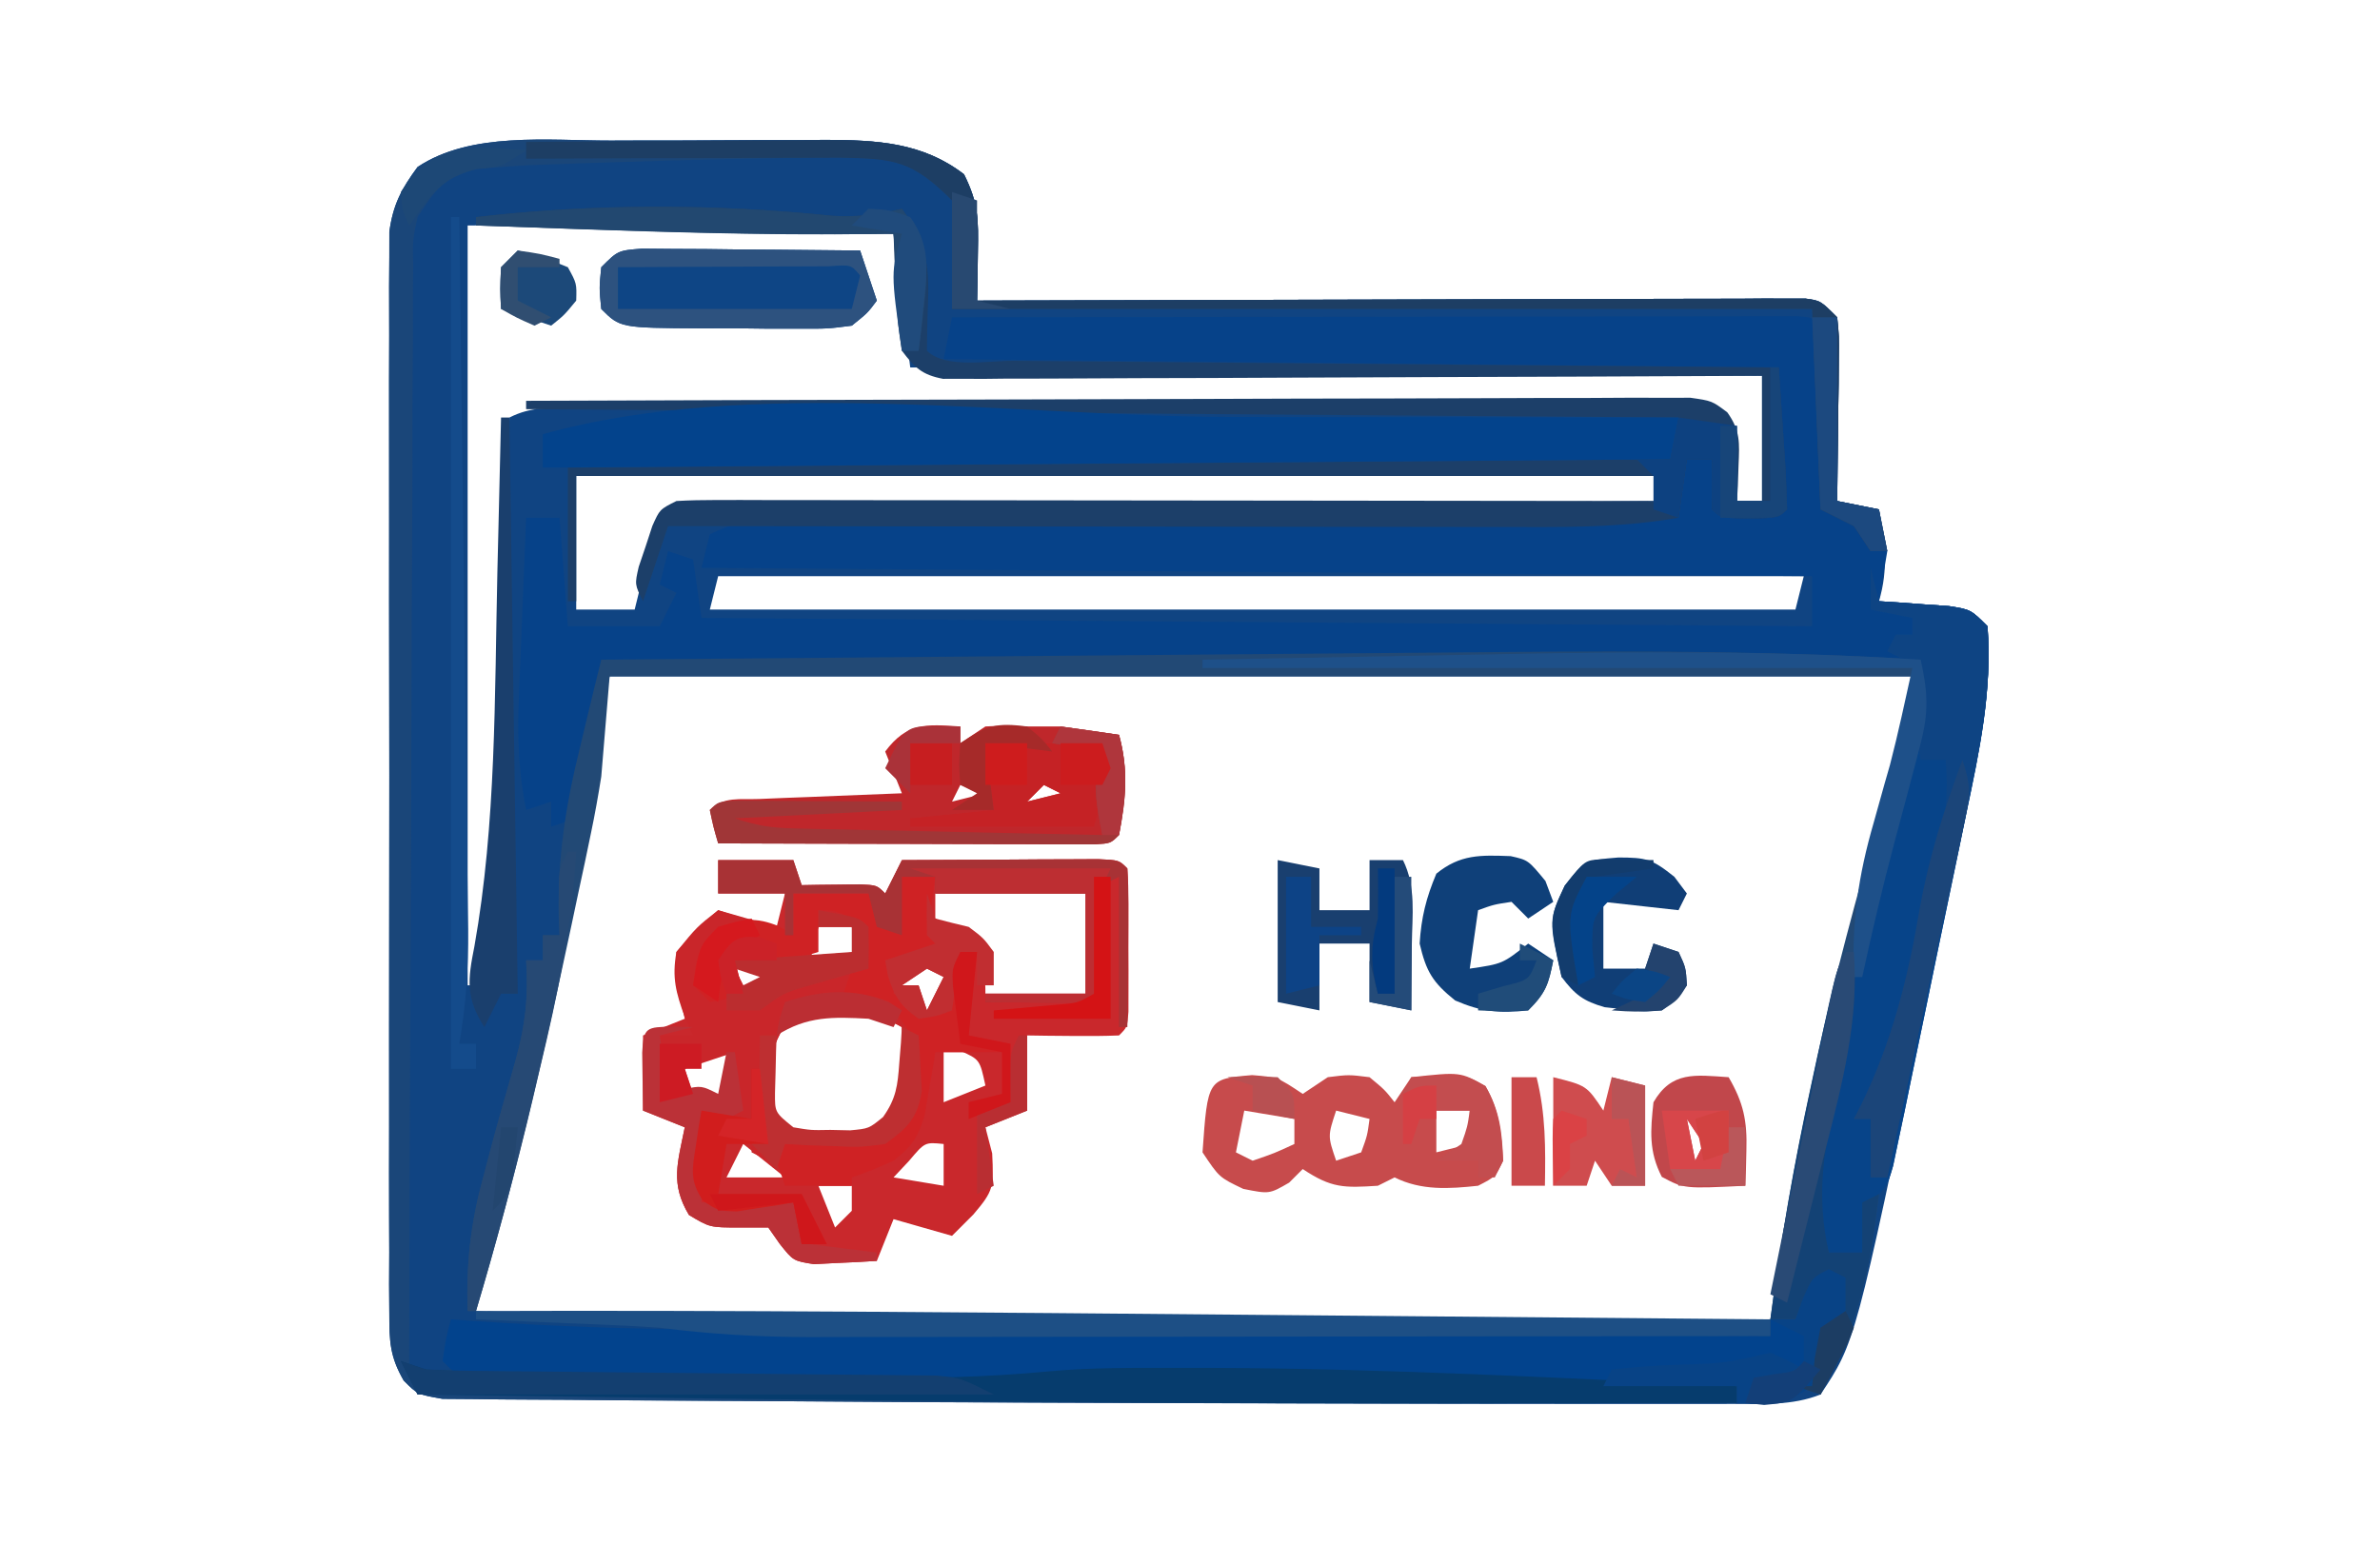<?xml version="1.0" encoding="UTF-8"?>
<svg version="1.1" xmlns="http://www.w3.org/2000/svg" width="285" height="185">
<path d="M0 0 C0.924 -0.003 1.847 -0.007 2.799 -0.01 C4.734 -0.015 6.669 -0.017 8.605 -0.017 C11.554 -0.02 14.502 -0.038 17.451 -0.057 C19.342 -0.06 21.234 -0.062 23.125 -0.062 C23.998 -0.07 24.871 -0.077 25.771 -0.084 C31.839 -0.062 37.324 0.215 42.301 4.043 C44.058 7.558 44.026 9.48 43.961 13.363 C43.947 14.449 43.933 15.534 43.918 16.653 C43.9 17.483 43.882 18.313 43.863 19.168 C45.755 19.161 45.755 19.161 47.684 19.155 C59.545 19.114 71.405 19.084 83.266 19.064 C89.364 19.054 95.462 19.04 101.561 19.017 C107.441 18.995 113.322 18.983 119.203 18.978 C121.451 18.975 123.699 18.967 125.947 18.957 C129.086 18.942 132.225 18.94 135.365 18.941 C136.771 18.93 136.771 18.93 138.205 18.919 C139.057 18.922 139.91 18.925 140.788 18.927 C141.531 18.926 142.274 18.924 143.04 18.922 C144.863 19.168 144.863 19.168 146.863 21.168 C147.09 23.415 147.09 23.415 147.059 26.176 C147.049 27.655 147.049 27.655 147.039 29.164 C147.014 30.713 147.014 30.713 146.988 32.293 C146.979 33.333 146.97 34.374 146.961 35.445 C146.937 38.02 146.904 40.594 146.863 43.168 C148.513 43.498 150.163 43.828 151.863 44.168 C152.559 48.188 153.033 51.251 151.863 55.168 C152.634 55.217 153.405 55.266 154.199 55.316 C155.202 55.391 156.205 55.466 157.238 55.543 C158.735 55.647 158.735 55.647 160.262 55.754 C162.863 56.168 162.863 56.168 164.863 58.168 C165.421 65.765 163.963 72.73 162.379 80.137 C162.122 81.371 161.865 82.605 161.601 83.877 C161.057 86.483 160.509 89.089 159.956 91.693 C159.121 95.626 158.3 99.561 157.48 103.496 C149.03 143.917 149.03 143.917 144.863 150.168 C141.458 151.518 137.911 151.295 134.291 151.297 C133.632 151.299 132.973 151.301 132.294 151.303 C130.087 151.307 127.879 151.304 125.672 151.301 C124.087 151.302 122.503 151.303 120.918 151.305 C115.712 151.309 110.506 151.301 105.301 151.293 C103.508 151.291 101.715 151.288 99.922 151.286 C87.557 151.269 75.193 151.228 62.829 151.179 C59.855 151.168 56.88 151.158 53.906 151.149 C42.28 151.112 30.655 151.052 19.029 150.958 C15.334 150.929 11.64 150.91 7.945 150.898 C3.593 150.883 -0.759 150.849 -5.111 150.8 C-6.712 150.785 -8.313 150.777 -9.914 150.776 C-12.098 150.774 -14.279 150.747 -16.462 150.714 C-17.686 150.705 -18.909 150.696 -20.17 150.687 C-23.137 150.168 -23.137 150.168 -24.798 148.491 C-26.454 145.616 -26.514 143.791 -26.518 140.482 C-26.526 139.322 -26.535 138.163 -26.543 136.968 C-26.537 135.7 -26.531 134.432 -26.525 133.125 C-26.529 131.773 -26.534 130.421 -26.541 129.069 C-26.555 125.4 -26.549 121.73 -26.54 118.061 C-26.532 114.219 -26.539 110.378 -26.544 106.537 C-26.549 100.085 -26.542 93.633 -26.528 87.181 C-26.512 79.725 -26.517 72.269 -26.533 64.813 C-26.547 58.409 -26.549 52.006 -26.541 45.602 C-26.536 41.779 -26.536 37.955 -26.546 34.131 C-26.554 30.535 -26.548 26.94 -26.531 23.344 C-26.525 21.397 -26.534 19.45 -26.543 17.503 C-26.535 16.341 -26.526 15.179 -26.518 13.981 C-26.517 12.973 -26.515 11.966 -26.514 10.927 C-26.068 7.663 -25.081 5.811 -23.137 3.168 C-16.745 -1.093 -7.488 0.01 0 0 Z M-17.137 10.168 C-17.137 40.198 -17.137 70.228 -17.137 101.168 C-16.807 101.168 -16.477 101.168 -16.137 101.168 C-12.902 84.868 -12.953 68.165 -12.574 51.605 C-12.531 49.804 -12.487 48.003 -12.443 46.201 C-12.338 41.857 -12.236 37.512 -12.137 33.168 C-9.485 31.842 -7.489 32.039 -4.519 32.034 C-3.324 32.03 -2.129 32.026 -0.899 32.021 C1.078 32.022 1.078 32.022 3.094 32.023 C4.49 32.02 5.886 32.016 7.282 32.013 C11.079 32.004 14.877 32.001 18.674 32.001 C21.84 32 25.007 31.996 28.173 31.993 C35.64 31.984 43.106 31.982 50.573 31.983 C58.286 31.983 65.999 31.973 73.712 31.957 C80.326 31.944 86.94 31.938 93.554 31.939 C97.508 31.939 101.461 31.936 105.415 31.926 C109.132 31.916 112.848 31.916 116.565 31.923 C118.585 31.925 120.605 31.917 122.625 31.908 C123.82 31.912 125.014 31.916 126.245 31.921 C127.809 31.92 127.809 31.92 129.405 31.919 C131.863 32.168 131.863 32.168 133.863 34.168 C134.277 36.332 134.277 36.332 134.488 38.793 C134.6 40.019 134.6 40.019 134.715 41.27 C134.764 41.896 134.813 42.523 134.863 43.168 C135.853 43.168 136.843 43.168 137.863 43.168 C137.863 38.218 137.863 33.268 137.863 28.168 C104.203 27.838 70.543 27.508 35.863 27.168 C35.203 21.888 34.543 16.608 33.863 11.168 C16.757 9.935 0.163 10.168 -17.137 10.168 Z M-4.137 40.168 C-4.137 45.448 -4.137 50.728 -4.137 56.168 C-1.827 56.168 0.483 56.168 2.863 56.168 C3.057 55.386 3.25 54.603 3.449 53.797 C3.71 52.785 3.97 51.773 4.238 50.73 C4.494 49.721 4.749 48.712 5.012 47.672 C5.863 45.168 5.863 45.168 7.863 44.168 C9.434 44.064 11.009 44.021 12.584 44.01 C13.579 44 14.575 43.99 15.601 43.98 C17.245 43.971 17.245 43.971 18.922 43.963 C20.074 43.953 21.225 43.943 22.411 43.933 C26.231 43.901 30.051 43.876 33.871 43.852 C36.514 43.831 39.157 43.81 41.799 43.789 C48.054 43.739 54.308 43.694 60.562 43.651 C67.682 43.601 74.802 43.546 81.921 43.491 C96.569 43.377 111.216 43.27 125.863 43.168 C125.863 42.178 125.863 41.188 125.863 40.168 C82.963 40.168 40.063 40.168 -4.137 40.168 Z M12.863 52.168 C12.533 53.488 12.203 54.808 11.863 56.168 C54.763 56.168 97.663 56.168 141.863 56.168 C142.193 54.848 142.523 53.528 142.863 52.168 C99.963 52.168 57.063 52.168 12.863 52.168 Z M-0.137 64.168 C-2.447 76.378 -4.757 88.588 -7.137 101.168 C-9.74 112.482 -12.391 123.697 -15.577 134.851 C-16.254 137.257 -16.254 137.257 -16.137 140.168 C14.389 141.36 44.913 141.291 75.457 141.24 C82.391 141.229 89.325 141.223 96.259 141.218 C110.46 141.208 124.662 141.191 138.863 141.168 C139.029 140.388 139.195 139.607 139.365 138.803 C140.133 135.194 140.902 131.585 141.672 127.977 C141.932 126.749 142.193 125.522 142.461 124.258 C145.042 112.173 147.931 100.171 150.863 88.168 C151.827 84.211 152.784 80.252 153.738 76.293 C153.954 75.413 154.169 74.532 154.391 73.625 C154.585 72.817 154.78 72.009 154.98 71.176 C155.152 70.471 155.323 69.766 155.5 69.04 C155.959 66.995 155.959 66.995 155.863 64.168 C104.383 64.168 52.903 64.168 -0.137 64.168 Z " fill="#104482" transform="translate(73.137,16.832)"/>
<path d="M0 0 C13.412 -0.023 26.825 -0.041 40.237 -0.052 C46.464 -0.057 52.691 -0.064 58.918 -0.075 C64.922 -0.086 70.926 -0.092 76.93 -0.095 C79.227 -0.097 81.523 -0.1 83.819 -0.106 C87.023 -0.113 90.227 -0.114 93.431 -0.114 C94.871 -0.119 94.871 -0.119 96.339 -0.124 C97.207 -0.123 98.075 -0.122 98.969 -0.12 C99.728 -0.121 100.487 -0.122 101.268 -0.123 C103 0 103 0 104 1 C104.087 2.635 104.107 4.273 104.098 5.91 C104.094 6.9 104.091 7.889 104.088 8.908 C104.08 9.949 104.071 10.99 104.062 12.062 C104.058 13.107 104.053 14.152 104.049 15.229 C104.037 17.819 104.021 20.41 104 23 C105.98 23.66 107.96 24.32 110 25 C110 25.99 110 26.98 110 28 C110.66 28 111.32 28 112 28 C111.67 29.98 111.34 31.96 111 34 C111.771 34.049 112.542 34.098 113.336 34.148 C114.339 34.223 115.342 34.298 116.375 34.375 C117.872 34.479 117.872 34.479 119.398 34.586 C122 35 122 35 124 37 C124.584 44.757 123.04 51.928 121.445 59.496 C121.053 61.401 121.053 61.401 120.653 63.344 C120.102 66.014 119.545 68.682 118.983 71.349 C118.263 74.769 117.558 78.192 116.858 81.615 C116.186 84.89 115.503 88.161 114.82 91.434 C114.568 92.664 114.316 93.894 114.056 95.161 C113.816 96.293 113.576 97.425 113.329 98.592 C113.016 100.09 113.016 100.09 112.696 101.618 C112 104 112 104 110 106 C109.602 107.988 109.262 109.989 109 112 C107.68 112 106.36 112 105 112 C102.052 103.106 103.926 95.377 106.062 86.562 C106.393 85.133 106.722 83.703 107.049 82.273 C109.012 73.779 111.086 65.304 113.489 56.922 C114.49 53.364 115.178 49.938 115.559 46.256 C115.643 45.456 115.728 44.656 115.814 43.831 C115.876 43.227 115.937 42.623 116 42 C98.767 40.995 81.563 40.864 64.307 40.899 C60.554 40.905 56.801 40.905 53.048 40.907 C45.98 40.91 38.912 40.918 31.844 40.928 C23.78 40.939 15.717 40.945 7.654 40.95 C-8.897 40.96 -25.449 40.978 -42 41 C-42.133 41.953 -42.266 42.905 -42.402 43.887 C-42.579 45.141 -42.756 46.395 -42.938 47.688 C-43.199 49.55 -43.199 49.55 -43.465 51.449 C-43.898 54.325 -44.396 57.156 -45 60 C-46.485 60.495 -46.485 60.495 -48 61 C-48 60.01 -48 59.02 -48 58 C-49.485 58.495 -49.485 58.495 -51 59 C-51.872 54.589 -52.058 50.559 -51.879 46.07 C-51.831 44.781 -51.782 43.492 -51.732 42.164 C-51.676 40.818 -51.619 39.471 -51.562 38.125 C-51.509 36.755 -51.456 35.385 -51.404 34.016 C-51.275 30.677 -51.14 27.338 -51 24 C-49.68 24 -48.36 24 -47 24 C-46.67 28.29 -46.34 32.58 -46 37 C-42.37 37 -38.74 37 -35 37 C-34.34 35.68 -33.68 34.36 -33 33 C-33.66 32.67 -34.32 32.34 -35 32 C-34.67 30.68 -34.34 29.36 -34 28 C-33.01 28.33 -32.02 28.66 -31 29 C-30.67 31.31 -30.34 33.62 -30 36 C35.835 36.495 35.835 36.495 103 37 C103 35.02 103 33.04 103 31 C37.165 30.505 37.165 30.505 -30 30 C-29.67 28.68 -29.34 27.36 -29 26 C-23.741 23.279 -17.993 23.732 -12.221 23.773 C-10.611 23.773 -10.611 23.773 -8.967 23.772 C-5.429 23.773 -1.89 23.789 1.648 23.805 C4.106 23.808 6.564 23.811 9.021 23.813 C15.482 23.821 21.943 23.841 28.404 23.863 C35 23.883 41.596 23.892 48.191 23.902 C61.128 23.924 74.064 23.958 87 24 C87.33 21.69 87.66 19.38 88 17 C88.99 17 89.98 17 91 17 C91.33 18.98 91.66 20.96 92 23 C94.31 23 96.62 23 99 23 C98.67 17.39 98.34 11.78 98 6 C65.33 5.67 32.66 5.34 -1 5 C-0.67 3.35 -0.34 1.7 0 0 Z " fill="#064289" transform="translate(114,38)"/>
<path d="M0 0 C2.97 0 5.94 0 9 0 C9.33 0.99 9.66 1.98 10 3 C10.957 2.983 10.957 2.983 11.934 2.965 C12.76 2.956 13.586 2.947 14.438 2.938 C15.261 2.926 16.085 2.914 16.934 2.902 C19 3 19 3 20 4 C20.66 2.68 21.32 1.36 22 0 C26.312 -0.029 30.625 -0.047 34.938 -0.062 C36.169 -0.071 37.401 -0.079 38.67 -0.088 C40.425 -0.093 40.425 -0.093 42.215 -0.098 C43.841 -0.106 43.841 -0.106 45.5 -0.114 C48 0 48 0 49 1 C49.099 2.403 49.131 3.812 49.133 5.219 C49.135 6.493 49.135 6.493 49.137 7.793 C49.133 8.686 49.129 9.58 49.125 10.5 C49.131 11.84 49.131 11.84 49.137 13.207 C49.135 14.057 49.134 14.906 49.133 15.781 C49.132 16.566 49.131 17.35 49.129 18.158 C49 20 49 20 48 21 C46.147 21.072 44.292 21.084 42.438 21.062 C41.426 21.053 40.414 21.044 39.371 21.035 C38.589 21.024 37.806 21.012 37 21 C37 23.97 37 26.94 37 30 C35.35 30.66 33.7 31.32 32 32 C32.268 33.031 32.536 34.062 32.812 35.125 C33.009 39.184 32.994 39.575 30.562 42.438 C29.717 43.283 28.871 44.129 28 45 C25.69 44.34 23.38 43.68 21 43 C20.01 45.475 20.01 45.475 19 48 C17.397 48.108 15.793 48.186 14.188 48.25 C13.294 48.296 12.401 48.343 11.48 48.391 C9 48 9 48 7.391 45.984 C6.932 45.33 6.473 44.675 6 44 C4.866 44 3.731 44 2.562 44 C-1 44 -1 44 -3.5 42.5 C-5.76 38.733 -4.849 36.243 -4 32 C-6.475 31.01 -6.475 31.01 -9 30 C-9 27.03 -9 24.06 -9 21 C-7.35 20.34 -5.7 19.68 -4 19 C-4.268 17.783 -4.536 16.566 -4.812 15.312 C-5.109 13.113 -5.109 13.113 -5 11 C-2.562 8 -2.562 8 0 6 C2.31 6.66 4.62 7.32 7 8 C7.33 6.68 7.66 5.36 8 4 C5.36 4 2.72 4 0 4 C0 2.68 0 1.36 0 0 Z M26 4 C26 4.99 26 5.98 26 7 C26.804 7.454 27.609 7.907 28.438 8.375 C31 10 31 10 31.812 12.625 C32 15 32 15 32 16 C35.96 16 39.92 16 44 16 C44 12.04 44 8.08 44 4 C38.06 4 32.12 4 26 4 Z M12 8 C11.67 9.32 11.34 10.64 11 12 C12.98 12 14.96 12 17 12 C16.67 10.68 16.34 9.36 16 8 C14.68 8 13.36 8 12 8 Z M2 13 C2.66 14.32 3.32 15.64 4 17 C4 16.34 4 15.68 4 15 C5.32 14.34 6.64 13.68 8 13 C6.02 13 4.04 13 2 13 Z M25 13 C24.01 13.66 23.02 14.32 22 15 C22.66 15 23.32 15 24 15 C24.33 15.99 24.66 16.98 25 18 C25.66 16.68 26.32 15.36 27 14 C26.34 13.67 25.68 13.34 25 13 Z M8.625 18.938 C6.096 22.148 5.598 25.961 6 30 C7.544 32.222 8.463 32.89 11.121 33.434 C14.808 33.44 17.301 33.392 20.562 31.562 C22.689 27.772 22.327 24.25 22 20 C17.521 17.535 13.491 17.017 8.625 18.938 Z M27 22 C27 24.31 27 26.62 27 29 C28.65 28.34 30.3 27.68 32 27 C31.331 23.887 31.331 23.887 28.938 22.812 C28.298 22.544 27.659 22.276 27 22 Z M-4 25 C-4 25.66 -4 26.32 -4 27 C-1.525 27.99 -1.525 27.99 1 29 C1 27.02 1 25.04 1 23 C-1.324 22.815 -1.324 22.815 -4 25 Z M3 34 C2.34 35.32 1.68 36.64 1 38 C3.31 38 5.62 38 8 38 C6.35 36.68 4.7 35.36 3 34 Z M22.875 36 C22.256 36.66 21.637 37.32 21 38 C23.97 38.495 23.97 38.495 27 39 C27 37.35 27 35.7 27 34 C24.756 33.772 24.756 33.772 22.875 36 Z M12 39 C12.66 40.65 13.32 42.3 14 44 C14.66 43.34 15.32 42.68 16 42 C16 41.01 16 40.02 16 39 C14.68 39 13.36 39 12 39 Z " fill="#C9282C" transform="translate(86,103)"/>
<path d="M0 0 C0.924 -0.003 1.847 -0.007 2.799 -0.01 C4.734 -0.015 6.669 -0.017 8.605 -0.017 C11.554 -0.02 14.502 -0.038 17.451 -0.057 C19.342 -0.06 21.234 -0.062 23.125 -0.062 C23.998 -0.07 24.871 -0.077 25.771 -0.084 C31.839 -0.062 37.324 0.215 42.301 4.043 C44.058 7.558 44.026 9.48 43.961 13.363 C43.947 14.449 43.933 15.534 43.918 16.653 C43.9 17.483 43.882 18.313 43.863 19.168 C45.755 19.161 45.755 19.161 47.684 19.155 C59.545 19.114 71.405 19.084 83.266 19.064 C89.364 19.054 95.462 19.04 101.561 19.017 C107.441 18.995 113.322 18.983 119.203 18.978 C121.451 18.975 123.699 18.967 125.947 18.957 C129.086 18.942 132.225 18.94 135.365 18.941 C136.771 18.93 136.771 18.93 138.205 18.919 C139.057 18.922 139.91 18.925 140.788 18.927 C141.531 18.926 142.274 18.924 143.04 18.922 C144.863 19.168 144.863 19.168 146.863 21.168 C147.09 23.415 147.09 23.415 147.059 26.176 C147.049 27.655 147.049 27.655 147.039 29.164 C147.014 30.713 147.014 30.713 146.988 32.293 C146.979 33.333 146.97 34.374 146.961 35.445 C146.937 38.02 146.904 40.594 146.863 43.168 C148.513 43.498 150.163 43.828 151.863 44.168 C152.193 45.818 152.523 47.468 152.863 49.168 C152.203 49.168 151.543 49.168 150.863 49.168 C150.203 48.178 149.543 47.188 148.863 46.168 C147.543 45.508 146.223 44.848 144.863 44.168 C144.533 36.248 144.203 28.328 143.863 20.168 C109.873 20.168 75.883 20.168 40.863 20.168 C40.863 15.878 40.863 11.588 40.863 7.168 C36.227 2.532 34.842 2.291 28.641 2.035 C19.146 2.054 9.665 2.288 0.176 2.605 C-1.651 2.664 -1.651 2.664 -3.514 2.724 C-4.672 2.766 -5.83 2.808 -7.023 2.852 C-8.574 2.907 -8.574 2.907 -10.155 2.963 C-11.631 3.064 -11.631 3.064 -13.137 3.168 C-14.17 3.236 -15.204 3.305 -16.269 3.375 C-20.059 4.423 -20.996 5.916 -23.137 9.168 C-23.735 11.972 -23.735 11.972 -23.656 15.008 C-23.67 16.176 -23.684 17.344 -23.698 18.548 C-23.693 19.82 -23.688 21.093 -23.683 22.404 C-23.691 23.764 -23.702 25.124 -23.714 26.485 C-23.742 30.17 -23.745 33.855 -23.744 37.541 C-23.747 41.396 -23.773 45.25 -23.796 49.104 C-23.837 56.4 -23.857 63.695 -23.87 70.991 C-23.886 79.298 -23.924 87.605 -23.965 95.912 C-24.047 112.997 -24.101 130.083 -24.137 147.168 C-15.608 147.323 -7.08 147.471 1.449 147.611 C5.41 147.676 9.371 147.744 13.333 147.816 C17.164 147.886 20.996 147.95 24.829 148.011 C26.281 148.035 27.734 148.06 29.186 148.089 C36.989 148.238 44.685 148.175 52.46 147.405 C57.644 146.894 62.847 146.978 68.051 146.98 C69.964 146.98 69.964 146.98 71.916 146.979 C92.909 147.05 113.897 148.204 134.863 149.168 C134.863 149.828 134.863 150.488 134.863 151.168 C109.863 151.241 84.863 151.238 59.863 151.168 C58.91 151.165 57.957 151.163 56.975 151.16 C45.393 151.128 33.812 151.078 22.232 150.982 C17.584 150.944 12.937 150.913 8.289 150.897 C3.901 150.882 -0.486 150.848 -4.874 150.8 C-6.493 150.785 -8.112 150.777 -9.732 150.776 C-11.944 150.774 -14.155 150.747 -16.367 150.714 C-17.609 150.705 -18.85 150.696 -20.13 150.687 C-23.137 150.168 -23.137 150.168 -24.801 148.491 C-26.454 145.617 -26.514 143.789 -26.518 140.482 C-26.526 139.322 -26.535 138.163 -26.543 136.968 C-26.537 135.7 -26.531 134.432 -26.525 133.125 C-26.529 131.773 -26.534 130.421 -26.541 129.069 C-26.555 125.4 -26.549 121.73 -26.54 118.061 C-26.532 114.219 -26.539 110.378 -26.544 106.537 C-26.549 100.085 -26.542 93.633 -26.528 87.181 C-26.512 79.725 -26.517 72.269 -26.533 64.813 C-26.547 58.409 -26.549 52.006 -26.541 45.602 C-26.536 41.779 -26.536 37.955 -26.546 34.131 C-26.554 30.535 -26.548 26.94 -26.531 23.344 C-26.525 21.397 -26.534 19.45 -26.543 17.503 C-26.535 16.341 -26.526 15.179 -26.518 13.981 C-26.517 12.973 -26.515 11.966 -26.514 10.927 C-26.068 7.663 -25.081 5.811 -23.137 3.168 C-16.745 -1.093 -7.488 0.01 0 0 Z " fill="#1A4679" transform="translate(73.137,16.832)"/>
<path d="M0 0 C0.99 0.495 0.99 0.495 2 1 C2 2.65 2 4.3 2 6 C1.01 6.33 0.02 6.66 -1 7 C-1.155 8.671 -1.155 8.671 -1.312 10.375 C-1.653 12.169 -1.653 12.169 -2 14 C-5.435 16.29 -6.985 16.178 -11 16 C-11 15.34 -11 14.68 -11 14 C-11.968 14.008 -11.968 14.008 -12.955 14.016 C-26.923 14.112 -40.853 13.971 -54.812 13.5 C-64.333 13.183 -73.848 12.895 -83.375 12.875 C-84.62 12.868 -84.62 12.868 -85.89 12.861 C-89.937 12.871 -93.889 13.071 -97.912 13.511 C-104.662 14.14 -111.357 14.062 -118.129 13.949 C-119.44 13.93 -120.752 13.911 -122.103 13.892 C-124.854 13.851 -127.604 13.806 -130.355 13.758 C-133.882 13.697 -137.409 13.65 -140.937 13.607 C-144.313 13.564 -147.69 13.506 -151.066 13.449 C-152.334 13.435 -153.602 13.42 -154.908 13.405 C-156.073 13.382 -157.239 13.359 -158.44 13.335 C-159.468 13.318 -160.496 13.302 -161.556 13.285 C-164 13 -164 13 -166 11 C-165.625 8.375 -165.625 8.375 -165 6 C-164.017 6.07 -163.035 6.14 -162.022 6.212 C-152.725 6.848 -143.47 7.163 -134.148 7.205 C-132.747 7.215 -131.346 7.225 -129.944 7.235 C-126.198 7.262 -122.451 7.283 -118.704 7.303 C-114.767 7.325 -110.83 7.353 -106.893 7.379 C-99.463 7.429 -92.033 7.474 -84.603 7.517 C-76.134 7.567 -67.665 7.622 -59.195 7.677 C-41.797 7.79 -24.398 7.897 -7 8 C-7 7.34 -7 6.68 -7 6 C-6.01 6 -5.02 6 -4 6 C-3.711 5.196 -3.422 4.391 -3.125 3.562 C-2 1 -2 1 0 0 Z " fill="#02438D" transform="translate(219,152)"/>
<path d="M0 0 C2.896 0.194 5.52 -0.141 8.332 -0.844 C11.109 3.081 11.657 5.631 11.457 10.406 C11.387 12.322 11.338 14.239 11.332 16.156 C13.511 18.335 18.685 17.343 21.717 17.362 C22.702 17.371 23.688 17.381 24.703 17.392 C27.976 17.423 31.25 17.448 34.523 17.473 C36.786 17.493 39.049 17.514 41.312 17.536 C47.282 17.591 53.251 17.64 59.22 17.688 C65.307 17.739 71.393 17.794 77.479 17.85 C89.43 17.957 101.381 18.059 113.332 18.156 C113.526 20.968 113.712 23.781 113.895 26.594 C113.951 27.396 114.007 28.199 114.064 29.025 C114.194 31.067 114.267 33.112 114.332 35.156 C113.332 36.156 113.332 36.156 109.832 36.281 C106.332 36.156 106.332 36.156 105.332 35.156 C105.291 33.157 105.289 31.156 105.332 29.156 C104.342 29.156 103.352 29.156 102.332 29.156 C102.002 31.466 101.672 33.776 101.332 36.156 C95.222 37.233 89.267 37.291 83.073 37.27 C81.96 37.27 80.847 37.27 79.7 37.27 C76.037 37.27 72.374 37.262 68.711 37.254 C66.165 37.252 63.619 37.251 61.073 37.25 C55.067 37.246 49.061 37.238 43.054 37.228 C36.213 37.217 29.371 37.212 22.529 37.207 C8.464 37.196 -5.602 37.178 -19.668 37.156 C-20.658 40.126 -21.648 43.096 -22.668 46.156 C-23.668 44.156 -23.668 44.156 -23.18 42.027 C-22.908 41.224 -22.636 40.421 -22.355 39.594 C-22.091 38.788 -21.827 37.982 -21.555 37.152 C-20.668 35.156 -20.668 35.156 -18.668 34.156 C-17.097 34.064 -15.522 34.034 -13.948 34.036 C-12.454 34.034 -12.454 34.034 -10.931 34.032 C-9.834 34.035 -8.738 34.039 -7.609 34.043 C-6.458 34.043 -5.306 34.042 -4.12 34.042 C-0.3 34.043 3.52 34.051 7.34 34.059 C9.983 34.06 12.625 34.062 15.268 34.063 C21.522 34.066 27.777 34.074 34.031 34.084 C41.151 34.095 48.27 34.101 55.39 34.106 C70.037 34.116 84.685 34.134 99.332 34.156 C99.332 33.166 99.332 32.176 99.332 31.156 C56.432 31.156 13.532 31.156 -30.668 31.156 C-30.668 36.106 -30.668 41.056 -30.668 46.156 C-30.998 46.156 -31.328 46.156 -31.668 46.156 C-31.668 40.876 -31.668 35.596 -31.668 30.156 C11.892 29.826 55.452 29.496 100.332 29.156 C100.662 27.506 100.992 25.856 101.332 24.156 C33.022 23.661 33.022 23.661 -36.668 23.156 C-36.668 22.826 -36.668 22.496 -36.668 22.156 C-18.205 22.086 0.257 22.033 18.72 22.001 C27.292 21.985 35.865 21.964 44.437 21.93 C51.907 21.9 59.377 21.881 66.847 21.874 C70.804 21.87 74.76 21.861 78.717 21.839 C82.439 21.819 86.161 21.812 89.884 21.817 C91.905 21.816 93.926 21.8 95.947 21.783 C97.146 21.787 98.345 21.791 99.58 21.795 C100.625 21.793 101.669 21.79 102.745 21.787 C105.332 22.156 105.332 22.156 107.173 23.537 C108.741 25.728 108.635 27.181 108.52 29.844 C108.479 31.056 108.479 31.056 108.438 32.293 C108.403 32.908 108.368 33.523 108.332 34.156 C109.322 34.156 110.312 34.156 111.332 34.156 C111.332 29.206 111.332 24.256 111.332 19.156 C110.086 19.163 108.84 19.17 107.556 19.176 C95.828 19.237 84.1 19.282 72.372 19.312 C66.342 19.327 60.313 19.349 54.283 19.383 C48.467 19.415 42.651 19.433 36.835 19.441 C34.613 19.446 32.391 19.457 30.169 19.473 C27.063 19.495 23.958 19.498 20.852 19.497 C19.928 19.508 19.004 19.518 18.051 19.53 C17.206 19.525 16.36 19.521 15.489 19.517 C14.755 19.52 14.02 19.523 13.263 19.525 C10.739 19.043 9.866 18.19 8.332 16.156 C7.82 12.801 7.82 12.801 7.645 8.969 C7.579 7.696 7.513 6.424 7.445 5.113 C7.389 3.65 7.389 3.65 7.332 2.156 C6.404 2.168 5.476 2.179 4.52 2.191 C-11.219 2.317 -26.942 1.701 -42.668 1.156 C-42.668 0.826 -42.668 0.496 -42.668 0.156 C-28.552 -1.48 -14.125 -1.455 0 0 Z " fill="#1C3F69" transform="translate(99.668,25.844)"/>
<path d="M0 0 C1.315 5.976 -0.013 10.153 -1.612 16.027 C-3.861 24.305 -5.87 32.617 -7.688 41 C-7.89 41.93 -8.092 42.86 -8.3 43.818 C-8.882 46.542 -9.447 49.269 -10 52 C-10.199 52.979 -10.397 53.959 -10.602 54.968 C-10.882 56.417 -10.882 56.417 -11.168 57.895 C-11.337 58.762 -11.506 59.629 -11.68 60.523 C-12.156 64.205 -11.686 67.364 -11 71 C-9.68 71 -8.36 71 -7 71 C-7 69.02 -7 67.04 -7 65 C-6.34 64.67 -5.68 64.34 -5 64 C-5.936 71.971 -7.233 78.874 -11 86 C-11.33 86.66 -11.66 87.32 -12 88 C-12.99 87.67 -13.98 87.34 -15 87 C-14.34 87 -13.68 87 -13 87 C-12.876 85.866 -12.752 84.731 -12.625 83.562 C-12.419 82.387 -12.213 81.211 -12 80 C-11.34 79.67 -10.68 79.34 -10 79 C-10 77.35 -10 75.7 -10 74 C-13.113 74.669 -13.113 74.669 -14.188 77.062 C-14.456 77.702 -14.724 78.341 -15 79 C-15.99 79 -16.98 79 -18 79 C-16.772 69.647 -15.195 60.468 -13.188 51.25 C-12.925 50.032 -12.662 48.814 -12.391 47.559 C-10.275 37.915 -7.712 28.493 -5 19 C-3.68 13.39 -2.36 7.78 -1 2 C-52.48 2 -103.96 2 -157 2 C-157.33 5.96 -157.66 9.92 -158 14 C-158.359 16.268 -158.762 18.53 -159.234 20.777 C-159.476 21.94 -159.718 23.103 -159.967 24.301 C-160.226 25.501 -160.484 26.701 -160.75 27.938 C-161.017 29.202 -161.285 30.466 -161.56 31.768 C-164.876 47.315 -168.419 62.772 -173 78 C-173.33 78 -173.66 78 -174 78 C-174.18 72.422 -173.667 67.587 -172.188 62.188 C-172.007 61.495 -171.827 60.803 -171.642 60.09 C-170.575 56.02 -169.417 51.98 -168.25 47.938 C-167.092 43.792 -166.714 40.288 -167 36 C-166.34 36 -165.68 36 -165 36 C-165 35.01 -165 34.02 -165 33 C-164.34 33 -163.68 33 -163 33 C-163.029 32.342 -163.058 31.683 -163.088 31.005 C-163.267 23.753 -162.249 17.331 -160.5 10.312 C-160.262 9.313 -160.023 8.313 -159.777 7.283 C-159.196 4.853 -158.603 2.425 -158 0 C-140.648 -0.155 -123.296 -0.303 -105.943 -0.443 C-97.884 -0.508 -89.824 -0.576 -81.765 -0.648 C-74.73 -0.712 -67.694 -0.771 -60.658 -0.825 C-56.943 -0.854 -53.228 -0.885 -49.513 -0.921 C-32.977 -1.079 -16.512 -0.998 0 0 Z " fill="#224975" transform="translate(230,79)"/>
<path d="M0 0 C1.32 0 2.64 0 4 0 C3.67 2.31 3.34 4.62 3 7 C3.66 7.33 4.32 7.66 5 8 C3.02 8.66 1.04 9.32 -1 10 C-1 11.32 -1 12.64 -1 14 C-0.01 14.33 0.98 14.66 2 15 C2 15.66 2 16.32 2 17 C2.99 16.67 3.98 16.34 5 16 C6.23 12.488 6.23 12.488 7 9 C7.66 9 8.32 9 9 9 C8.67 12.3 8.34 15.6 8 19 C9.65 19.33 11.3 19.66 13 20 C13 22.31 13 24.62 13 27 C11.35 27.66 9.7 28.32 8 29 C8 28.34 8 27.68 8 27 C9.32 26.67 10.64 26.34 12 26 C12 24.35 12 22.7 12 21 C9.36 21 6.72 21 4 21 C3.89 21.687 3.781 22.374 3.668 23.082 C3.43 24.434 3.43 24.434 3.188 25.812 C3.037 26.706 2.886 27.599 2.73 28.52 C1.931 31.233 1.201 32.273 -1 34 C-3.688 35.188 -3.688 35.188 -6 36 C-6 36.33 -6 36.66 -6 37 C-8.64 37 -11.28 37 -14 37 C-14 36.34 -14 35.68 -14 35 C-15.32 34.34 -16.64 33.68 -18 33 C-18 32.34 -18 31.68 -18 31 C-18.99 31.33 -19.98 31.66 -21 32 C-21.33 33.98 -21.66 35.96 -22 38 C-18.7 38 -15.4 38 -12 38 C-11.01 39.98 -10.02 41.96 -9 44 C-9.99 44 -10.98 44 -12 44 C-12.495 41.525 -12.495 41.525 -13 39 C-13.615 39.107 -14.23 39.214 -14.863 39.324 C-15.672 39.444 -16.48 39.564 -17.312 39.688 C-18.113 39.815 -18.914 39.943 -19.738 40.074 C-22 40 -22 40 -23.812 38.812 C-25.393 36.4 -25.136 35.127 -24.688 32.312 C-24.568 31.504 -24.448 30.696 -24.324 29.863 C-24.217 29.248 -24.11 28.634 -24 28 C-22.68 27.67 -21.36 27.34 -20 27 C-20 25.02 -20 23.04 -20 21 C-21.98 21.66 -23.96 22.32 -26 23 C-25.67 23.99 -25.34 24.98 -25 26 C-26.32 26.33 -27.64 26.66 -29 27 C-29 24.36 -29 21.72 -29 19 C-27.68 19 -26.36 19 -25 19 C-25.33 18.278 -25.66 17.556 -26 16.812 C-27.064 13.82 -27.547 12.128 -27 9 C-24.5 6.188 -24.5 6.188 -22 4 C-19.03 4.99 -16.06 5.98 -13 7 C-13 5.35 -13 3.7 -13 2 C-10.03 2 -7.06 2 -4 2 C-3.34 3.32 -2.68 4.64 -2 6 C-1.34 6.33 -0.68 6.66 0 7 C0 4.69 0 2.38 0 0 Z M-10 6 C-10.33 7.32 -10.66 8.64 -11 10 C-9.02 10 -7.04 10 -5 10 C-5.33 8.68 -5.66 7.36 -6 6 C-7.32 6 -8.64 6 -10 6 Z M-20 11 C-19.34 12.32 -18.68 13.64 -18 15 C-18 14.34 -18 13.68 -18 13 C-16.68 12.34 -15.36 11.68 -14 11 C-15.98 11 -17.96 11 -20 11 Z M-13.375 16.938 C-15.904 20.148 -16.402 23.961 -16 28 C-14.456 30.222 -13.537 30.89 -10.879 31.434 C-7.192 31.44 -4.699 31.392 -1.438 29.562 C0.689 25.772 0.327 22.25 0 18 C-4.479 15.535 -8.509 15.017 -13.375 16.938 Z " fill="#C9262A" transform="translate(108,105)"/>
<path d="M0 0 C6.088 0.01 12.177 0.015 18.265 0.02 C30.133 0.03 42 0.047 53.867 0.069 C53.537 1.719 53.207 3.369 52.867 5.069 C8.317 5.399 -36.233 5.729 -82.133 6.069 C-82.133 4.749 -82.133 3.429 -82.133 2.069 C-57.468 -4.856 -25.343 -0.048 0 0 Z " fill="#03438C" transform="translate(147.133,49.931)"/>
<path d="M0 0 C0.33 1.32 0.66 2.64 1 4 C1.771 4.049 2.542 4.098 3.336 4.148 C4.339 4.223 5.342 4.298 6.375 4.375 C7.872 4.479 7.872 4.479 9.398 4.586 C12 5 12 5 14 7 C14.584 14.757 13.04 21.928 11.445 29.496 C11.184 30.766 10.922 32.036 10.653 33.344 C10.102 36.014 9.545 38.682 8.983 41.349 C8.263 44.769 7.558 48.192 6.858 51.615 C6.186 54.89 5.503 58.161 4.82 61.434 C4.568 62.664 4.316 63.894 4.056 65.161 C3.816 66.293 3.576 67.425 3.329 68.592 C3.12 69.59 2.911 70.589 2.696 71.618 C2 74 2 74 0 76 C-0.398 77.988 -0.738 79.989 -1 82 C-2.32 82 -3.64 82 -5 82 C-7.948 73.106 -6.074 65.377 -3.938 56.562 C-3.607 55.133 -3.278 53.703 -2.951 52.273 C-0.988 43.779 1.086 35.304 3.489 26.922 C4.88 21.977 5.563 17.116 6 12 C4.68 11.34 3.36 10.68 2 10 C2.33 9.34 2.66 8.68 3 8 C3.66 8 4.32 8 5 8 C5 7.34 5 6.68 5 6 C3.35 5.67 1.7 5.34 0 5 C0 3.35 0 1.7 0 0 Z " fill="#074489" transform="translate(224,68)"/>
<path d="M0 0 C0 0.66 0 1.32 0 2 C0.99 1.34 1.98 0.68 3 0 C5.438 -0.125 5.438 -0.125 8 0 C9.32 0 10.64 0 12 0 C14.336 0.312 16.67 0.642 19 1 C20.16 5.255 19.829 8.689 19 13 C18 14 18 14 16.095 14.12 C15.263 14.118 14.43 14.116 13.572 14.114 C12.631 14.113 11.69 14.113 10.721 14.113 C9.698 14.108 8.675 14.103 7.621 14.098 C6.579 14.096 5.537 14.095 4.464 14.093 C1.122 14.088 -2.22 14.075 -5.562 14.062 C-7.822 14.057 -10.082 14.053 -12.342 14.049 C-17.895 14.038 -23.447 14.021 -29 14 C-29.562 12.062 -29.562 12.062 -30 10 C-28.349 8.349 -26.363 8.775 -24.09 8.684 C-22.606 8.621 -22.606 8.621 -21.092 8.557 C-19.53 8.498 -19.53 8.498 -17.938 8.438 C-16.893 8.394 -15.848 8.351 -14.771 8.307 C-12.181 8.2 -9.591 8.098 -7 8 C-7.66 6.35 -8.32 4.7 -9 3 C-6.39 -0.48 -4.169 -0.278 0 0 Z M0 7 C-0.33 7.66 -0.66 8.32 -1 9 C0.32 8.67 1.64 8.34 3 8 C2.01 7.67 1.02 7.34 0 7 Z M10 7 C9.34 7.66 8.68 8.32 8 9 C9.32 8.67 10.64 8.34 12 8 C11.34 7.67 10.68 7.34 10 7 Z " fill="#BF272B" transform="translate(115,87)"/>
<path d="M0 0 C0.99 0.33 1.98 0.66 3 1 C5.037 1.122 7.077 1.187 9.117 1.221 C11.011 1.256 11.011 1.256 12.942 1.291 C14.325 1.312 15.707 1.332 17.09 1.352 C18.514 1.375 19.938 1.398 21.363 1.422 C24.354 1.47 27.346 1.515 30.338 1.558 C34.141 1.612 37.943 1.676 41.745 1.743 C44.692 1.793 47.639 1.838 50.586 1.882 C51.986 1.903 53.386 1.926 54.785 1.951 C62.409 2.085 69.887 1.964 77.479 1.237 C82.706 0.746 87.942 0.81 93.188 0.812 C95.101 0.812 95.101 0.812 97.053 0.811 C118.045 0.882 139.034 2.036 160 3 C160 3.66 160 4.32 160 5 C149.229 5.032 138.458 5.051 127.688 5.062 C126.458 5.064 126.458 5.064 125.203 5.065 C96.403 5.092 67.61 4.871 38.812 4.5 C37.884 4.488 36.956 4.476 35.999 4.464 C24.666 4.317 13.333 4.163 2 4 C1.34 2.68 0.68 1.36 0 0 Z " fill="#063C6D" transform="translate(48,163)"/>
<path d="M0 0 C3.062 0.25 3.062 0.25 6.062 2.25 C7.053 1.59 8.043 0.93 9.062 0.25 C11.562 -0.062 11.562 -0.062 14.062 0.25 C15.875 1.75 15.875 1.75 17.062 3.25 C17.723 2.26 18.383 1.27 19.062 0.25 C24.932 -0.39 24.932 -0.39 27.938 1.312 C29.662 4.282 29.941 6.846 30.062 10.25 C29.125 12.188 29.125 12.188 27.062 13.25 C23.592 13.625 20.253 13.845 17.062 12.25 C16.073 12.745 16.073 12.745 15.062 13.25 C11.011 13.509 9.519 13.554 6.062 11.25 C5.526 11.786 4.99 12.322 4.438 12.875 C2.062 14.25 2.062 14.25 -1.062 13.625 C-3.938 12.25 -3.938 12.25 -5.938 9.25 C-5.32 0.453 -5.32 0.453 0 0 Z M-0.938 4.25 C-1.268 5.9 -1.597 7.55 -1.938 9.25 C-0.948 9.745 -0.948 9.745 0.062 10.25 C2.672 9.356 2.672 9.356 5.062 8.25 C5.062 7.26 5.062 6.27 5.062 5.25 C2.092 4.755 2.092 4.755 -0.938 4.25 Z M10.062 4.25 C9.051 7.299 9.051 7.299 10.062 10.25 C11.053 9.92 12.043 9.59 13.062 9.25 C13.796 7.235 13.796 7.235 14.062 5.25 C12.742 4.92 11.422 4.59 10.062 4.25 Z M22.062 4.25 C22.062 5.9 22.062 7.55 22.062 9.25 C23.383 8.92 24.703 8.59 26.062 8.25 C26.062 6.93 26.062 5.61 26.062 4.25 C24.742 4.25 23.422 4.25 22.062 4.25 Z M5.062 8.25 C6.062 10.25 6.062 10.25 6.062 10.25 Z " fill="#C74B4C" transform="translate(149.938,128.75)"/>
<path d="M0 0 C1.32 0 2.64 0 4 0 C3.67 2.31 3.34 4.62 3 7 C3.66 7.33 4.32 7.66 5 8 C3.02 8.66 1.04 9.32 -1 10 C-1 11.32 -1 12.64 -1 14 C-0.01 14.33 0.98 14.66 2 15 C2 15.66 2 16.32 2 17 C2.99 16.67 3.98 16.34 5 16 C6.23 12.488 6.23 12.488 7 9 C7.66 9 8.32 9 9 9 C8.67 12.3 8.34 15.6 8 19 C9.65 19.33 11.3 19.66 13 20 C13 22.31 13 24.62 13 27 C11.35 27.66 9.7 28.32 8 29 C8 28.34 8 27.68 8 27 C9.32 26.67 10.64 26.34 12 26 C12 24.35 12 22.7 12 21 C9.36 21 6.72 21 4 21 C3.836 22.031 3.836 22.031 3.668 23.082 C3.43 24.434 3.43 24.434 3.188 25.812 C3.037 26.706 2.886 27.599 2.73 28.52 C1.931 31.233 1.201 32.273 -1 34 C-3.688 35.188 -3.688 35.188 -6 36 C-6 36.33 -6 36.66 -6 37 C-8.64 37 -11.28 37 -14 37 C-14.495 35.515 -14.495 35.515 -15 34 C-14.67 33.34 -14.34 32.68 -14 32 C-10.96 31.642 -7.941 31.556 -4.883 31.441 C-2.033 31.215 -2.033 31.215 -0.137 29.746 C1.31 27.524 1.37 26.137 1.312 23.5 C1.307 22.34 1.307 22.34 1.301 21.156 C1.118 18.707 1.118 18.707 -1 16 C-4.054 14.787 -4.054 14.787 -7 14 C-6.67 13.01 -6.34 12.02 -6 11 C-5.34 11 -4.68 11 -4 11 C-4.695 7.996 -4.695 7.996 -6 5 C-8.032 4.031 -8.032 4.031 -10 4 C-10 5.65 -10 7.3 -10 9 C-13.473 10.158 -16.361 10.069 -20 10 C-19.67 11.32 -19.34 12.64 -19 14 C-20.875 14.625 -20.875 14.625 -23 15 C-23.66 14.34 -24.32 13.68 -25 13 C-24.67 9.703 -24.377 8.377 -22 6 C-19.052 5.069 -17.585 4.763 -14.688 5.938 C-14.131 6.288 -13.574 6.639 -13 7 C-13 5.35 -13 3.7 -13 2 C-10.03 2 -7.06 2 -4 2 C-3.34 3.32 -2.68 4.64 -2 6 C-1.34 6.33 -0.68 6.66 0 7 C0 4.69 0 2.38 0 0 Z " fill="#CF2224" transform="translate(108,105)"/>
<path d="M0 0 C30.533 -0.104 61.062 0.173 91.593 0.445 C98.528 0.507 105.462 0.567 112.396 0.627 C126.597 0.749 140.799 0.874 155 1 C155 1.66 155 2.32 155 3 C138.988 3.023 122.976 3.041 106.964 3.052 C99.528 3.057 92.093 3.064 84.657 3.075 C78.174 3.085 71.69 3.092 65.207 3.094 C61.777 3.095 58.346 3.098 54.916 3.106 C51.079 3.113 47.242 3.114 43.405 3.114 C41.714 3.119 41.714 3.119 39.989 3.124 C33.904 3.116 28.035 2.78 22 2 C20.104 1.872 18.207 1.763 16.309 1.684 C15.345 1.642 14.381 1.6 13.389 1.557 C12.415 1.517 11.441 1.478 10.438 1.438 C9.429 1.394 8.42 1.351 7.381 1.307 C4.921 1.202 2.46 1.1 0 1 C0 0.67 0 0.34 0 0 Z " fill="#1D4F85" transform="translate(57,157)"/>
<path d="M0 0 C1.204 0.01 2.409 0.021 3.65 0.032 C5.603 0.041 5.603 0.041 7.595 0.051 C8.975 0.068 10.356 0.085 11.736 0.102 C13.124 0.112 14.512 0.121 15.9 0.129 C19.304 0.153 22.707 0.186 26.111 0.227 C26.771 2.207 27.431 4.187 28.111 6.227 C27.008 7.704 27.008 7.704 25.111 9.227 C22.232 9.599 22.232 9.599 18.763 9.59 C17.519 9.59 16.274 9.589 14.992 9.588 C13.69 9.572 12.389 9.556 11.048 9.54 C9.743 9.543 8.438 9.546 7.093 9.549 C-2.622 9.494 -2.622 9.494 -4.889 7.227 C-5.139 4.727 -5.139 4.727 -4.889 2.227 C-2.889 0.227 -2.889 0.227 0 0 Z " fill="#0E4585" transform="translate(76.889,29.773)"/>
<path d="M0 0 C5.996 -0.05 11.991 -0.086 17.987 -0.11 C20.025 -0.12 22.063 -0.134 24.1 -0.151 C27.037 -0.175 29.973 -0.187 32.91 -0.195 C33.815 -0.206 34.719 -0.216 35.651 -0.227 C41.82 -0.228 47.373 -0.021 52.438 3.875 C54.195 7.39 54.163 9.312 54.098 13.195 C54.084 14.281 54.069 15.366 54.055 16.485 C54.037 17.315 54.019 18.145 54 19 C55.891 18.993 55.891 18.993 57.821 18.987 C69.681 18.946 81.542 18.916 93.403 18.896 C99.501 18.886 105.599 18.872 111.697 18.849 C117.578 18.827 123.459 18.815 129.34 18.81 C131.588 18.807 133.836 18.799 136.084 18.789 C139.223 18.774 142.362 18.772 145.501 18.773 C146.907 18.762 146.907 18.762 148.342 18.751 C149.194 18.754 150.047 18.757 150.925 18.759 C151.668 18.758 152.411 18.756 153.177 18.754 C155 19 155 19 157 21 C157.227 23.247 157.227 23.247 157.195 26.008 C157.186 27.487 157.186 27.487 157.176 28.996 C157.151 30.545 157.151 30.545 157.125 32.125 C157.116 33.165 157.107 34.206 157.098 35.277 C157.074 37.852 157.041 40.426 157 43 C158.65 43.33 160.3 43.66 162 44 C162.33 45.65 162.66 47.3 163 49 C162.34 49 161.68 49 161 49 C160.34 48.01 159.68 47.02 159 46 C157.68 45.34 156.36 44.68 155 44 C154.67 36.08 154.34 28.16 154 20 C120.01 20 86.02 20 51 20 C51 15.71 51 11.42 51 7 C46.175 2.175 44.018 1.995 37.577 1.886 C35.826 1.887 34.075 1.892 32.324 1.902 C30.936 1.904 30.936 1.904 29.521 1.907 C26.576 1.912 23.632 1.925 20.688 1.938 C18.687 1.943 16.686 1.947 14.686 1.951 C9.79 1.962 4.895 1.979 0 2 C0 1.34 0 0.68 0 0 Z " fill="#1D3E64" transform="translate(63,17)"/>
<path d="M0 0 C0.33 1.32 0.66 2.64 1 4 C1.771 4.049 2.542 4.098 3.336 4.148 C4.339 4.223 5.342 4.298 6.375 4.375 C7.872 4.479 7.872 4.479 9.398 4.586 C12 5 12 5 14 7 C14.59 14.731 13.021 21.819 11.375 29.348 C11.109 30.6 10.842 31.853 10.568 33.143 C9.864 36.444 9.153 39.743 8.437 43.041 C7.707 46.418 6.987 49.798 6.266 53.178 C4.853 59.787 3.431 66.394 2 73 C1.34 73 0.68 73 0 73 C0 70.69 0 68.38 0 66 C-0.66 66 -1.32 66 -2 66 C-1.71 65.438 -1.42 64.876 -1.121 64.297 C2.587 56.699 4.588 48.952 5.961 40.659 C6.64 36.605 7.688 32.887 9 29 C9.168 25.75 9.168 25.75 9 23 C8.01 23 7.02 23 6 23 C5.159 18.982 4.946 15.982 6 12 C4.68 11.34 3.36 10.68 2 10 C2.33 9.34 2.66 8.68 3 8 C3.66 8 4.32 8 5 8 C5 7.34 5 6.68 5 6 C3.35 5.67 1.7 5.34 0 5 C0 3.35 0 1.7 0 0 Z " fill="#0E4483" transform="translate(224,68)"/>
<path d="M0 0 C2.97 0 5.94 0 9 0 C9.33 0.99 9.66 1.98 10 3 C10.957 2.983 10.957 2.983 11.934 2.965 C12.76 2.956 13.586 2.947 14.438 2.938 C15.261 2.926 16.085 2.914 16.934 2.902 C19 3 19 3 20 4 C20.66 2.68 21.32 1.36 22 0 C26.312 -0.029 30.625 -0.047 34.938 -0.062 C36.169 -0.071 37.401 -0.079 38.67 -0.088 C40.425 -0.093 40.425 -0.093 42.215 -0.098 C43.841 -0.106 43.841 -0.106 45.5 -0.114 C48 0 48 0 49 1 C49.087 2.416 49.107 3.836 49.098 5.254 C49.094 6.108 49.091 6.962 49.088 7.842 C49.075 9.189 49.075 9.189 49.062 10.562 C49.058 11.464 49.053 12.366 49.049 13.295 C49.037 15.53 49.021 17.765 49 20 C48.67 20 48.34 20 48 20 C48 14.06 48 8.12 48 2 C47.34 2.33 46.68 2.66 46 3 C46.012 3.927 46.023 4.854 46.035 5.809 C46.044 7.006 46.053 8.204 46.062 9.438 C46.074 10.632 46.086 11.827 46.098 13.059 C46 16 46 16 45 17 C42.814 17.073 40.625 17.084 38.438 17.062 C36.641 17.049 36.641 17.049 34.809 17.035 C33.882 17.024 32.955 17.012 32 17 C32 16.67 32 16.34 32 16 C35.96 16 39.92 16 44 16 C44 12.04 44 8.08 44 4 C38.06 4 32.12 4 26 4 C26 3.34 26 2.68 26 2 C24.68 2 23.36 2 22 2 C22 4.31 22 6.62 22 9 C21.01 8.67 20.02 8.34 19 8 C18.67 6.68 18.34 5.36 18 4 C15.03 4 12.06 4 9 4 C9 5.65 9 7.3 9 9 C8.67 9 8.34 9 8 9 C8 7.35 8 5.7 8 4 C5.36 4 2.72 4 0 4 C0 2.68 0 1.36 0 0 Z " fill="#A83235" transform="translate(86,103)"/>
<path d="M0 0 C2.475 0.495 2.475 0.495 5 1 C5 2.65 5 4.3 5 6 C6.98 6 8.96 6 11 6 C11 4.02 11 2.04 11 0 C12.32 0 13.64 0 15 0 C16.594 3.188 16.102 6.629 16.062 10.125 C16.058 10.879 16.053 11.633 16.049 12.41 C16.037 14.273 16.019 16.137 16 18 C14.35 17.67 12.7 17.34 11 17 C11 14.69 11 12.38 11 10 C9.02 10 7.04 10 5 10 C5 12.64 5 15.28 5 18 C3.35 17.67 1.7 17.34 0 17 C0 11.39 0 5.78 0 0 Z " fill="#193F6F" transform="translate(153,103)"/>
<path d="M0 0 C0.33 0 0.66 0 1 0 C1.454 6.244 0.499 11.441 -1.062 17.438 C-2.729 23.894 -3.497 29.377 -2 36 C-0.68 36 0.64 36 2 36 C2 34.02 2 32.04 2 30 C2.66 29.67 3.32 29.34 4 29 C3.064 36.971 1.767 43.874 -2 51 C-2.33 51.66 -2.66 52.32 -3 53 C-3.99 52.67 -4.98 52.34 -6 52 C-5.34 52 -4.68 52 -4 52 C-3.876 50.866 -3.752 49.731 -3.625 48.562 C-3.316 46.799 -3.316 46.799 -3 45 C-2.01 44.505 -2.01 44.505 -1 44 C-1 42.35 -1 40.7 -1 39 C-4.113 39.669 -4.113 39.669 -5.188 42.062 C-5.456 42.702 -5.724 43.341 -6 44 C-6.99 44 -7.98 44 -9 44 C-7.742 34.299 -6.031 24.806 -3.938 15.25 C-3.534 13.367 -3.534 13.367 -3.123 11.445 C-1.137 2.275 -1.137 2.275 0 0 Z " fill="#134275" transform="translate(221,114)"/>
<path d="M0 0 C2.098 0.473 2.098 0.473 4.16 2.973 C4.47 3.798 4.779 4.623 5.098 5.473 C4.108 6.133 3.118 6.793 2.098 7.473 C1.438 6.813 0.778 6.153 0.098 5.473 C-2.011 5.791 -2.011 5.791 -3.902 6.473 C-4.232 8.783 -4.562 11.093 -4.902 13.473 C-0.972 12.898 -0.972 12.898 2.098 10.473 C3.088 11.133 4.078 11.793 5.098 12.473 C4.524 15.34 4.236 16.334 2.098 18.473 C-1.332 18.854 -3.473 18.658 -6.652 17.285 C-9.344 15.117 -10.121 13.83 -10.902 10.473 C-10.71 7.336 -10.118 4.985 -8.902 2.098 C-6.036 -0.231 -3.615 -0.135 0 0 Z " fill="#0F4079" transform="translate(180.902,102.527)"/>
<path d="M0 0 C3.317 0.018 3.973 0.141 6.688 2.312 C7.183 2.973 7.678 3.632 8.188 4.312 C7.857 4.973 7.527 5.633 7.188 6.312 C4.218 5.982 1.248 5.652 -1.812 5.312 C-1.812 7.952 -1.812 10.592 -1.812 13.312 C-0.163 13.312 1.488 13.312 3.188 13.312 C3.518 12.322 3.848 11.332 4.188 10.312 C5.178 10.643 6.168 10.973 7.188 11.312 C8.062 13.188 8.062 13.188 8.188 15.312 C6.977 16.953 6.977 16.953 5.188 18.312 C3.031 18.492 3.031 18.492 0.688 18.188 C-0.086 18.102 -0.859 18.017 -1.656 17.93 C-4.22 17.196 -5.213 16.432 -6.812 14.312 C-8.357 7.475 -8.357 7.475 -6.438 3.375 C-4.039 0.331 -4.039 0.331 0 0 Z " fill="#103E76" transform="translate(193.812,102.688)"/>
<path d="M0 0 C0.839 3.822 0.984 6.193 0 10 C-0.173 10.67 -0.345 11.339 -0.523 12.029 C-1.363 15.257 -2.23 18.478 -3.096 21.699 C-4.537 27.108 -5.819 32.529 -7 38 C-7.33 38 -7.66 38 -8 38 C-8.253 31.343 -7.477 25.876 -5.625 19.5 C-5.178 17.907 -4.733 16.313 -4.289 14.719 C-4.09 14.027 -3.891 13.336 -3.686 12.623 C-2.68 8.776 -1.863 4.882 -1 1 C-29.05 1 -57.1 1 -86 1 C-86 0.67 -86 0.34 -86 0 C-78.036 -0.156 -70.071 -0.304 -62.106 -0.443 C-58.405 -0.508 -54.704 -0.575 -51.003 -0.648 C-33.966 -0.984 -17.019 -1.095 0 0 Z " fill="#1E5089" transform="translate(230,79)"/>
<path d="M0 0 C0.99 0.33 1.98 0.66 3 1 C5.049 1.107 7.101 1.156 9.152 1.174 C10.42 1.187 11.688 1.201 12.995 1.214 C13.672 1.22 14.35 1.225 15.047 1.23 C17.17 1.246 19.293 1.269 21.415 1.295 C27.45 1.365 33.485 1.426 39.519 1.477 C43.212 1.509 46.905 1.55 50.598 1.597 C52.004 1.613 53.41 1.625 54.816 1.634 C56.784 1.646 58.751 1.671 60.719 1.697 C62.397 1.712 62.397 1.712 64.109 1.728 C67 2 67 2 71 4 C48.23 4 25.46 4 2 4 C1.34 2.68 0.68 1.36 0 0 Z " fill="#133F70" transform="translate(48,163)"/>
<path d="M0 0 C1.204 0.01 2.409 0.021 3.65 0.032 C5.603 0.041 5.603 0.041 7.595 0.051 C8.975 0.068 10.356 0.085 11.736 0.102 C13.124 0.112 14.512 0.121 15.9 0.129 C19.304 0.153 22.707 0.186 26.111 0.227 C26.771 2.207 27.431 4.187 28.111 6.227 C27.008 7.704 27.008 7.704 25.111 9.227 C22.232 9.599 22.232 9.599 18.763 9.59 C17.519 9.59 16.274 9.589 14.992 9.588 C13.69 9.572 12.389 9.556 11.048 9.54 C9.743 9.543 8.438 9.546 7.093 9.549 C-2.622 9.494 -2.622 9.494 -4.889 7.227 C-5.139 4.727 -5.139 4.727 -4.889 2.227 C-2.889 0.227 -2.889 0.227 0 0 Z M-2.889 2.227 C-2.889 3.877 -2.889 5.527 -2.889 7.227 C6.351 7.227 15.591 7.227 25.111 7.227 C25.441 5.907 25.771 4.587 26.111 3.227 C25.03 1.92 25.03 1.92 22.427 2.114 C20.675 2.121 20.675 2.121 18.888 2.129 C16.998 2.134 16.998 2.134 15.07 2.139 C13.729 2.148 12.389 2.156 11.048 2.165 C9.704 2.17 8.36 2.174 7.015 2.178 C3.714 2.19 0.412 2.207 -2.889 2.227 Z " fill="#2D527F" transform="translate(76.889,29.773)"/>
<path d="M0 0 C0.33 0 0.66 0 1 0 C1.33 22.77 1.66 45.54 2 69 C1.34 69 0.68 69 0 69 C-0.66 70.32 -1.32 71.64 -2 73 C-4.258 69.466 -3.99 67.356 -3.188 63.312 C-0.573 48.586 -0.778 33.359 -0.438 18.438 C-0.394 16.636 -0.351 14.835 -0.307 13.033 C-0.201 8.689 -0.1 4.344 0 0 Z " fill="#1A3F6D" transform="translate(60,50)"/>
<path d="M0 0 C4.62 0 9.24 0 14 0 C15 3 15 3 13 10 C5.74 10 -1.52 10 -9 10 C-9 9.67 -9 9.34 -9 9 C-5.7 8.67 -2.4 8.34 1 8 C0.67 5.36 0.34 2.72 0 0 Z M7 5 C6.34 5.66 5.68 6.32 5 7 C6.32 6.67 7.64 6.34 9 6 C8.34 5.67 7.68 5.34 7 5 Z " fill="#C52225" transform="translate(118,89)"/>
<path d="M0 0 C2.896 0.194 5.52 -0.141 8.332 -0.844 C11.235 3.178 11.61 5.58 11.02 10.469 C10.9 11.537 10.78 12.606 10.656 13.707 C10.549 14.515 10.442 15.324 10.332 16.156 C9.672 16.156 9.012 16.156 8.332 16.156 C8.002 11.536 7.672 6.916 7.332 2.156 C5.022 2.177 2.712 2.197 0.332 2.219 C-14.005 2.276 -28.342 1.652 -42.668 1.156 C-42.668 0.826 -42.668 0.496 -42.668 0.156 C-28.552 -1.48 -14.125 -1.455 0 0 Z " fill="#224870" transform="translate(99.668,25.844)"/>
<path d="M0 0 C1.207 0.031 1.207 0.031 2.438 0.062 C1.117 0.393 -0.203 0.723 -1.562 1.062 C-1.232 3.373 -0.902 5.683 -0.562 8.062 C0.056 7.877 0.675 7.691 1.312 7.5 C3.438 7.062 3.438 7.062 5.438 8.062 C5.768 6.412 6.098 4.763 6.438 3.062 C6.768 3.062 7.098 3.062 7.438 3.062 C7.768 5.372 8.098 7.683 8.438 10.062 C7.447 10.557 7.447 10.557 6.438 11.062 C5.447 10.732 4.457 10.402 3.438 10.062 C3.438 13.693 3.438 17.323 3.438 21.062 C7.067 21.062 10.697 21.062 14.438 21.062 C15.098 22.712 15.758 24.363 16.438 26.062 C19.078 26.392 21.718 26.723 24.438 27.062 C24.438 27.392 24.438 27.723 24.438 28.062 C22.835 28.171 21.23 28.248 19.625 28.312 C18.732 28.359 17.838 28.405 16.918 28.453 C14.438 28.062 14.438 28.062 12.828 26.047 C12.369 25.392 11.91 24.737 11.438 24.062 C10.303 24.062 9.169 24.062 8 24.062 C4.438 24.062 4.438 24.062 1.938 22.562 C-0.322 18.796 0.589 16.306 1.438 12.062 C-1.038 11.072 -1.038 11.072 -3.562 10.062 C-3.589 8.583 -3.609 7.104 -3.625 5.625 C-3.637 4.801 -3.648 3.978 -3.66 3.129 C-3.513 0.024 -3.126 0.076 0 0 Z " fill="#BB3137" transform="translate(80.562,122.938)"/>
<path d="M0 0 C4 1 4 1 6 4 C6.33 2.68 6.66 1.36 7 0 C8.32 0.33 9.64 0.66 11 1 C11 4.96 11 8.92 11 13 C9.68 13 8.36 13 7 13 C6.34 12.01 5.68 11.02 5 10 C4.67 10.99 4.34 11.98 4 13 C2.68 13 1.36 13 0 13 C0 8.71 0 4.42 0 0 Z " fill="#CF4C4E" transform="translate(186,129)"/>
<path d="M0 0 C1.784 3.062 2.229 5.221 2.125 8.75 C2.107 9.549 2.089 10.348 2.07 11.172 C2.036 12.077 2.036 12.077 2 13 C-5.322 13.36 -5.322 13.36 -8 11.938 C-9.584 8.868 -9.362 6.383 -9 3 C-6.822 -0.75 -4.029 -0.269 0 0 Z M-5 5 C-4.67 6.65 -4.34 8.3 -4 10 C-3.67 9.34 -3.34 8.68 -3 8 C-3.66 7.01 -4.32 6.02 -5 5 Z " fill="#C1474B" transform="translate(207,129)"/>
<path d="M0 0 C2.31 0.33 4.62 0.66 7 1 C8.16 5.255 7.829 8.689 7 13 C6 14 6 14 4.095 14.12 C3.263 14.118 2.43 14.116 1.572 14.114 C0.631 14.113 -0.31 14.113 -1.279 14.113 C-2.302 14.108 -3.325 14.103 -4.379 14.098 C-5.421 14.096 -6.463 14.095 -7.536 14.093 C-10.878 14.088 -14.22 14.075 -17.562 14.062 C-19.822 14.057 -22.082 14.053 -24.342 14.049 C-29.895 14.038 -35.447 14.021 -41 14 C-41.562 12.062 -41.562 12.062 -42 10 C-41 9 -41 9 -38.867 8.886 C-37.951 8.892 -37.034 8.897 -36.09 8.902 C-35.1 8.906 -34.111 8.909 -33.092 8.912 C-32.051 8.92 -31.01 8.929 -29.938 8.938 C-28.37 8.944 -28.37 8.944 -26.771 8.951 C-24.181 8.963 -21.59 8.979 -19 9 C-19 9.33 -19 9.66 -19 10 C-25.6 10.33 -32.2 10.66 -39 11 C-36.317 11.894 -34.659 12.146 -31.896 12.205 C-30.665 12.235 -30.665 12.235 -29.409 12.266 C-28.087 12.291 -28.087 12.291 -26.738 12.316 C-25.832 12.337 -24.927 12.358 -23.993 12.379 C-21.1 12.445 -18.206 12.504 -15.312 12.562 C-13.351 12.606 -11.389 12.649 -9.428 12.693 C-4.619 12.8 0.191 12.902 5 13 C4.826 12.059 4.652 11.118 4.473 10.148 C4.037 7.249 4.061 5.713 5 3 C3.02 2.67 1.04 2.34 -1 2 C-0.67 1.34 -0.34 0.68 0 0 Z " fill="#A03637" transform="translate(127,87)"/>
<path d="M0 0 C0.66 0.33 1.32 0.66 2 1 C2 2.65 2 4.3 2 6 C1.01 6.33 0.02 6.66 -1 7 C-1.103 8.114 -1.206 9.227 -1.312 10.375 C-1.539 11.571 -1.766 12.768 -2 14 C-5.435 16.29 -6.985 16.178 -11 16 C-11 15.34 -11 14.68 -11 14 C-16.28 14 -21.56 14 -27 14 C-26.67 13.34 -26.34 12.68 -26 12 C-23.35 11.712 -20.783 11.532 -18.125 11.438 C-12.482 11.256 -12.482 11.256 -7 10 C-4.812 10.938 -4.812 10.938 -3 12 C-3 10.68 -3 9.36 -3 8 C-4.32 7.34 -5.64 6.68 -7 6 C-6.01 6 -5.02 6 -4 6 C-3.711 5.196 -3.422 4.391 -3.125 3.562 C-2 1 -2 1 0 0 Z " fill="#084386" transform="translate(219,152)"/>
<path d="M0 0 C0.33 0 0.66 0 1 0 C0.52 8.855 -1.238 17.207 -3.312 25.812 C-3.608 27.076 -3.904 28.34 -4.209 29.643 C-6.231 38.173 -8.522 46.593 -11 55 C-11.33 55 -11.66 55 -12 55 C-12.18 49.422 -11.667 44.587 -10.188 39.188 C-10.007 38.495 -9.827 37.803 -9.642 37.09 C-8.575 33.02 -7.417 28.98 -6.25 24.938 C-5.092 20.792 -4.714 17.288 -5 13 C-4.34 13 -3.68 13 -3 13 C-3 12.01 -3 11.02 -3 10 C-2.34 10 -1.68 10 -1 10 C-1.021 8.721 -1.041 7.442 -1.062 6.125 C-1.125 2.25 -1.125 2.25 0 0 Z " fill="#264974" transform="translate(68,102)"/>
<path d="M0 0 C1.092 3.277 0.91 4.365 0.196 7.655 C-0.005 8.596 -0.205 9.537 -0.411 10.506 C-0.635 11.518 -0.859 12.531 -1.09 13.574 C-1.313 14.613 -1.537 15.652 -1.767 16.723 C-2.483 20.046 -3.21 23.367 -3.938 26.688 C-4.425 28.938 -4.911 31.189 -5.396 33.439 C-6.589 38.961 -7.791 44.481 -9 50 C-9.66 50 -10.32 50 -11 50 C-11 47.69 -11 45.38 -11 43 C-11.66 43 -12.32 43 -13 43 C-12.71 42.438 -12.42 41.876 -12.121 41.297 C-8.466 33.808 -6.541 26.186 -5.151 18.011 C-4.056 11.783 -2.21 5.924 0 0 Z " fill="#1B4579" transform="translate(235,91)"/>
<path d="M0 0 C0.33 0 0.66 0 1 0 C1.154 11.874 1.302 23.749 1.443 35.623 C1.509 41.137 1.576 46.651 1.648 52.165 C1.718 57.489 1.782 62.812 1.843 68.135 C1.867 70.164 1.893 72.193 1.921 74.222 C1.959 77.068 1.991 79.914 2.022 82.76 C2.035 83.595 2.048 84.43 2.061 85.291 C2.103 89.978 1.789 94.377 1 99 C1.66 99 2.32 99 3 99 C3 99.99 3 100.98 3 102 C2.01 102 1.02 102 0 102 C0 68.34 0 34.68 0 0 Z " fill="#144B8B" transform="translate(54,26)"/>
<path d="M0 0 C0.33 0 0.66 0 1 0 C1.194 2.812 1.38 5.625 1.562 8.438 C1.619 9.24 1.675 10.042 1.732 10.869 C1.862 12.911 1.935 14.955 2 17 C1 18 1 18 -2.5 18.125 C-6 18 -6 18 -7 17 C-7.041 15 -7.043 13 -7 11 C-7.99 11 -8.98 11 -10 11 C-10.33 13.31 -10.66 15.62 -11 18 C-11.99 17.67 -12.98 17.34 -14 17 C-14 15.68 -14 14.36 -14 13 C-14.66 12.34 -15.32 11.68 -16 11 C-14.68 11 -13.36 11 -12 11 C-11.67 9.35 -11.34 7.7 -11 6 C-8.69 6.33 -6.38 6.66 -4 7 C-4 9.97 -4 12.94 -4 16 C-2.68 16 -1.36 16 0 16 C0 10.72 0 5.44 0 0 Z " fill="#0D4180" transform="translate(212,44)"/>
<path d="M0 0 C7.92 0 15.84 0 24 0 C23.67 0.66 23.34 1.32 23 2 C22.954 4.187 22.962 6.375 23 8.562 C23.038 10.708 23.047 12.855 23 15 C22 16 22 16 19.059 16.098 C17.864 16.086 16.669 16.074 15.438 16.062 C13.641 16.049 13.641 16.049 11.809 16.035 C10.882 16.024 9.955 16.012 9 16 C9 15.67 9 15.34 9 15 C12.96 15 16.92 15 21 15 C21 11.04 21 7.08 21 3 C15.06 3 9.12 3 3 3 C3 2.34 3 1.68 3 1 C2.01 0.67 1.02 0.34 0 0 Z " fill="#BD2E32" transform="translate(109,104)"/>
<path d="M0 0 C0.33 0 0.66 0 1 0 C1.601 8.269 -0.391 15.778 -2.418 23.719 C-3.007 26.029 -3.584 28.342 -4.156 30.656 C-5.094 34.44 -6.044 38.221 -7 42 C-7.66 41.67 -8.32 41.34 -9 41 C-7.883 35.482 -6.762 29.964 -5.637 24.447 C-5.255 22.57 -4.874 20.692 -4.493 18.813 C-3.947 16.117 -3.398 13.422 -2.848 10.727 C-2.678 9.884 -2.508 9.041 -2.333 8.173 C-1.114 2.228 -1.114 2.228 0 0 Z " fill="#294A75" transform="translate(221,114)"/>
<path d="M0 0 C0.33 0 0.66 0 1 0 C1.33 2.97 1.66 5.94 2 9 C0.35 9 -1.3 9 -3 9 C-3.33 10.98 -3.66 12.96 -4 15 C-0.7 15 2.6 15 6 15 C6.99 16.98 7.98 18.96 9 21 C8.01 21 7.02 21 6 21 C5.67 19.35 5.34 17.7 5 16 C4.385 16.107 3.77 16.214 3.137 16.324 C2.328 16.444 1.52 16.564 0.688 16.688 C-0.113 16.815 -0.914 16.943 -1.738 17.074 C-4 17 -4 17 -5.812 15.812 C-7.393 13.4 -7.136 12.127 -6.688 9.312 C-6.568 8.504 -6.448 7.696 -6.324 6.863 C-6.217 6.248 -6.11 5.634 -6 5 C-3.03 5.495 -3.03 5.495 0 6 C0 4.02 0 2.04 0 0 Z " fill="#D11D1D" transform="translate(90,128)"/>
<path d="M0 0 C0.66 0.33 1.32 0.66 2 1 C2.109 2.415 2.186 3.832 2.25 5.25 C2.296 6.039 2.343 6.828 2.391 7.641 C1.841 10.959 0.703 12.044 -2 14 C-5.016 14.391 -5.016 14.391 -8.25 14.25 C-9.328 14.214 -10.405 14.178 -11.516 14.141 C-12.745 14.071 -12.745 14.071 -14 14 C-14.33 14.99 -14.66 15.98 -15 17 C-15.99 16.01 -16.98 15.02 -18 14 C-17.34 14 -16.68 14 -16 14 C-16.33 13.01 -16.66 12.02 -17 11 C-17.068 9.272 -17.085 7.542 -17.062 5.812 C-17.053 4.911 -17.044 4.01 -17.035 3.082 C-17.024 2.395 -17.012 1.708 -17 1 C-16.34 1 -15.68 1 -15 1 C-15.023 1.626 -15.046 2.253 -15.07 2.898 C-15.088 3.716 -15.106 4.533 -15.125 5.375 C-15.16 6.593 -15.16 6.593 -15.195 7.836 C-15.214 10.213 -15.214 10.213 -13 12 C-10.896 12.356 -10.896 12.356 -8.562 12.312 C-7.78 12.329 -6.998 12.346 -6.191 12.363 C-3.952 12.155 -3.952 12.155 -2.258 10.773 C-0.686 8.558 -0.508 7.007 -0.312 4.312 C-0.247 3.504 -0.181 2.696 -0.113 1.863 C-0.076 1.248 -0.039 0.634 0 0 Z " fill="#BE2F31" transform="translate(108,123)"/>
<path d="M0 0 C0.33 0.99 0.66 1.98 1 3 C2.328 3.354 3.662 3.685 5 4 C6.75 5.312 6.75 5.312 8 7 C8 8.32 8 9.64 8 11 C7.34 11 6.68 11 6 11 C6 9.68 6 8.36 6 7 C5.34 7 4.68 7 4 7 C3.67 9.31 3.34 11.62 3 14 C1.188 14.688 1.188 14.688 -1 15 C-3.18 13.466 -3.888 12.357 -4.688 9.812 C-4.791 9.214 -4.894 8.616 -5 8 C-3.02 7.34 -1.04 6.68 1 6 C0.67 5.67 0.34 5.34 0 5 C-0.041 3.334 -0.043 1.666 0 0 Z M0 9 C-0.99 9.66 -1.98 10.32 -3 11 C-2.34 11 -1.68 11 -1 11 C-0.67 11.99 -0.34 12.98 0 14 C0.66 12.68 1.32 11.36 2 10 C1.34 9.67 0.68 9.34 0 9 Z " fill="#C12E31" transform="translate(111,107)"/>
<path d="M0 0 C0.99 0 1.98 0 3 0 C3 7.26 3 14.52 3 22 C4.65 22.33 6.3 22.66 8 23 C8.33 24.65 8.66 26.3 9 28 C8.34 28 7.68 28 7 28 C6.34 27.01 5.68 26.02 5 25 C3.68 24.34 2.36 23.68 1 23 C0.67 15.41 0.34 7.82 0 0 Z " fill="#1C497F" transform="translate(217,38)"/>
<path d="M0 0 C6.364 -0.36 6.364 -0.36 8.875 1.062 C10.558 3.962 10.759 6.692 11 10 C10.67 10.66 10.34 11.32 10 12 C9.34 12 8.68 12 8 12 C8 11.34 8 10.68 8 10 C6.35 10 4.7 10 3 10 C3.99 9.34 4.98 8.68 6 8 C6.724 5.941 6.724 5.941 7 4 C5.68 4 4.36 4 3 4 C3 3.01 3 2.02 3 1 C1.68 1.33 0.36 1.66 -1 2 C-0.67 1.34 -0.34 0.68 0 0 Z " fill="#C34D4F" transform="translate(169,129)"/>
<path d="M0 0 C4.875 0.875 4.875 0.875 6 2 C6.041 3.666 6.043 5.334 6 7 C4.969 7.29 4.969 7.29 3.918 7.586 C3.017 7.846 2.116 8.107 1.188 8.375 C0.294 8.63 -0.599 8.885 -1.52 9.148 C-4.205 9.953 -4.205 9.953 -7 12 C-8.32 12 -9.64 12 -11 12 C-11 11.34 -11 10.68 -11 10 C-9.68 9.34 -8.36 8.68 -7 8 C-7.99 7.67 -8.98 7.34 -10 7 C-10 6.67 -10 6.34 -10 6 C-5.38 5.67 -0.76 5.34 4 5 C4 4.01 4 3.02 4 2 C2.68 2 1.36 2 0 2 C0 1.34 0 0.68 0 0 Z " fill="#BB2D2F" transform="translate(98,109)"/>
<path d="M0 0 C2.938 0.75 2.938 0.75 6 2 C7.062 3.938 7.062 3.938 7 6 C5.562 7.75 5.562 7.75 4 9 C2.02 8.34 0.04 7.68 -2 7 C-2.125 4.625 -2.125 4.625 -2 2 C-1.34 1.34 -0.68 0.68 0 0 Z " fill="#1C4979" transform="translate(62,30)"/>
<path d="M0 0 C0.99 0 1.98 0 3 0 C3 1.98 3 3.96 3 6 C4.98 6 6.96 6 9 6 C9 6.33 9 6.66 9 7 C7.35 7 5.7 7 4 7 C4 8.98 4 10.96 4 13 C2.68 13.33 1.36 13.66 0 14 C0 9.38 0 4.76 0 0 Z " fill="#0D4386" transform="translate(154,105)"/>
<path d="M0 0 C0.33 0 0.66 0 1 0 C1.194 2.812 1.38 5.625 1.562 8.438 C1.619 9.24 1.675 10.042 1.732 10.869 C1.862 12.911 1.935 14.955 2 17 C1 18 1 18 -2.562 18.062 C-3.697 18.042 -4.831 18.021 -6 18 C-6 14.37 -6 10.74 -6 7 C-5.34 7 -4.68 7 -4 7 C-4 9.97 -4 12.94 -4 16 C-2.68 16 -1.36 16 0 16 C0 10.72 0 5.44 0 0 Z " fill="#174579" transform="translate(212,44)"/>
<path d="M0 0 C2.64 0 5.28 0 8 0 C8 2.64 8 5.28 8 8 C5.69 7.67 3.38 7.34 1 7 C0.67 4.69 0.34 2.38 0 0 Z M3 1 C3.33 2.65 3.66 4.3 4 6 C4.33 5.34 4.66 4.68 5 4 C4.34 3.01 3.68 2.02 3 1 Z " fill="#D7464A" transform="translate(199,133)"/>
<path d="M0 0 C0.99 0 1.98 0 3 0 C4.102 4.409 4.077 8.484 4 13 C2.68 13 1.36 13 0 13 C0 8.71 0 4.42 0 0 Z " fill="#CA494B" transform="translate(181,129)"/>
<path d="M0 0 C0.66 0 1.32 0 2 0 C2 5.28 2 10.56 2 16 C0.35 15.67 -1.3 15.34 -3 15 C-3 13.35 -3 11.7 -3 10 C-2.67 11.32 -2.34 12.64 -2 14 C-1.34 14 -0.68 14 0 14 C0 9.38 0 4.76 0 0 Z " fill="#244B79" transform="translate(167,105)"/>
<path d="M0 0 C2.5 0.125 2.5 0.125 5 1 C7.418 4.411 7.064 7.208 6.625 11.25 C6.459 12.866 6.459 12.866 6.289 14.516 C6.146 15.745 6.146 15.745 6 17 C5.34 17 4.68 17 4 17 C2.667 7.59 2.667 7.59 4 3 C1.03 2.505 1.03 2.505 -2 2 C-1.34 1.34 -0.68 0.68 0 0 Z " fill="#204B7C" transform="translate(104,25)"/>
<path d="M0 0 C-3 2 -3 2 -5.875 2.25 C-10.286 3.309 -11.382 5.38 -14 9 C-14.812 7.312 -14.812 7.312 -15 5 C-11.031 -1.022 -6.547 -0.572 0 0 Z " fill="#1D4876" transform="translate(63,18)"/>
<path d="M0 0 C0.33 0 0.66 0 1 0 C1 2.97 1 5.94 1 9 C-0.65 9.66 -2.3 10.32 -4 11 C-3.67 13.31 -3.34 15.62 -3 18 C-3.66 18.33 -4.32 18.66 -5 19 C-5 15.7 -5 12.4 -5 9 C-3.68 8.67 -2.36 8.34 -1 8 C-1.021 7.051 -1.041 6.103 -1.062 5.125 C-1 2 -1 2 0 0 Z " fill="#B92E32" transform="translate(122,124)"/>
<path d="M0 0 C1.812 1.5 1.812 1.5 3 3 C0.36 2.67 -2.28 2.34 -5 2 C-4.67 4.64 -4.34 7.28 -4 10 C-5.65 10 -7.3 10 -9 10 C-8.01 9.34 -7.02 8.68 -6 8 C-6.66 7.67 -7.32 7.34 -8 7 C-8.188 4.625 -8.188 4.625 -8 2 C-4.767 -0.155 -3.748 -0.469 0 0 Z " fill="#A62A29" transform="translate(123,87)"/>
<path d="M0 0 C0.66 0 1.32 0 2 0 C1.67 3.3 1.34 6.6 1 10 C2.65 10.33 4.3 10.66 6 11 C6 13.31 6 15.62 6 18 C4.35 18.66 2.7 19.32 1 20 C1 19.34 1 18.68 1 18 C2.32 17.67 3.64 17.34 5 17 C5 15.35 5 13.7 5 12 C3.35 11.67 1.7 11.34 0 11 C-0.195 9.543 -0.381 8.084 -0.562 6.625 C-0.667 5.813 -0.771 5.001 -0.879 4.164 C-1 2 -1 2 0 0 Z " fill="#D0171B" transform="translate(115,114)"/>
<path d="M0 0 C2.051 0.033 4.102 0.065 6.152 0.098 C6.152 0.428 6.152 0.758 6.152 1.098 C3.842 1.428 1.532 1.758 -0.848 2.098 C-3.096 6.594 -3.014 10.176 -2.848 15.098 C-3.508 14.768 -4.168 14.438 -4.848 14.098 C-6.349 7.169 -6.349 7.169 -4.473 3.16 C-2.069 0.109 -2.069 0.109 0 0 Z " fill="#123C6D" transform="translate(191.848,102.902)"/>
<path d="M0 0 C2.31 0.33 4.62 0.66 7 1 C8.161 5.256 7.762 8.684 7 13 C6.34 13 5.68 13 5 13 C4.251 9.337 3.762 6.576 5 3 C2.03 2.505 2.03 2.505 -1 2 C-0.67 1.34 -0.34 0.68 0 0 Z " fill="#AF363C" transform="translate(127,87)"/>
<path d="M0 0 C1.32 0.33 2.64 0.66 4 1 C4 4.96 4 8.92 4 13 C2.68 13 1.36 13 0 13 C0.33 12.34 0.66 11.68 1 11 C1.66 11.33 2.32 11.66 3 12 C2.67 9.69 2.34 7.38 2 5 C1.34 5 0.68 5 0 5 C0 3.35 0 1.7 0 0 Z " fill="#BA5356" transform="translate(193,129)"/>
<path d="M0 0 C0.66 0 1.32 0 2 0 C2 5.61 2 11.22 2 17 C-2.62 17 -7.24 17 -12 17 C-12 16.67 -12 16.34 -12 16 C-11.301 15.939 -10.603 15.879 -9.883 15.816 C-8.518 15.691 -8.518 15.691 -7.125 15.562 C-6.22 15.481 -5.315 15.4 -4.383 15.316 C-1.989 15.13 -1.989 15.13 0 14 C0 9.38 0 4.76 0 0 Z " fill="#D41315" transform="translate(131,105)"/>
<path d="M0 0 C0.99 0.33 1.98 0.66 3 1 C3 4.96 3 8.92 3 13 C4.32 13.33 5.64 13.66 7 14 C4.69 14 2.38 14 0 14 C0 9.38 0 4.76 0 0 Z " fill="#284971" transform="translate(114,23)"/>
<path d="M0 0 C0.773 0.495 0.773 0.495 1.562 1 C1.232 1.66 0.902 2.32 0.562 3 C-0.427 2.67 -1.417 2.34 -2.438 2 C-6.684 1.768 -9.794 1.668 -13.438 4 C-13.125 2.062 -13.125 2.062 -12.438 0 C-8.179 -1.419 -4.208 -1.727 0 0 Z " fill="#BB2E33" transform="translate(106.438,120)"/>
<path d="M0 0 C1.98 0 3.96 0 6 0 C4.763 1.021 4.763 1.021 3.5 2.062 C0.639 4.845 0.639 4.845 0.688 8.812 C0.791 9.864 0.894 10.916 1 12 C0.01 12.495 0.01 12.495 -1 13 C-2.429 4.571 -2.429 4.571 0 0 Z " fill="#044389" transform="translate(190,105)"/>
<path d="M0 0 C0.33 0.66 0.66 1.32 1 2 C0.361 2.392 -0.279 2.784 -0.938 3.188 C-3.438 5.385 -3.65 6.758 -4 10 C-4.99 9.34 -5.98 8.68 -7 8 C-6.25 3.25 -6.25 3.25 -4 1 C-1.875 0.375 -1.875 0.375 0 0 Z " fill="#D5191E" transform="translate(90,110)"/>
<path d="M0 0 C0.66 0 1.32 0 2 0 C2 4.95 2 9.9 2 15 C1.34 15 0.68 15 0 15 C-0.868 11.528 -0.931 9.413 0 6 C0.038 4 0.045 1.999 0 0 Z " fill="#033A7E" transform="translate(165,104)"/>
<path d="M0 0 C1.32 0.66 2.64 1.32 4 2 C3.427 4.867 3.139 5.861 1 8 C-2.125 8.125 -2.125 8.125 -5 8 C-5 7.34 -5 6.68 -5 6 C-4.031 5.711 -3.061 5.423 -2.062 5.125 C1.107 4.358 1.107 4.358 2 2 C1.34 2 0.68 2 0 2 C0 1.34 0 0.68 0 0 Z " fill="#204C79" transform="translate(182,113)"/>
<path d="M0 0 C1.65 0 3.3 0 5 0 C5.33 0.99 5.66 1.98 6 3 C5.67 3.66 5.34 4.32 5 5 C3.35 5 1.7 5 0 5 C0 3.35 0 1.7 0 0 Z " fill="#CC1C1E" transform="translate(127,89)"/>
<path d="M0 0 C3.63 0 7.26 0 11 0 C11.99 1.98 12.98 3.96 14 6 C13.01 6 12.02 6 11 6 C10.67 4.35 10.34 2.7 10 1 C5.545 1.495 5.545 1.495 1 2 C0.67 1.34 0.34 0.68 0 0 Z " fill="#CF171B" transform="translate(85,143)"/>
<path d="M0 0 C1.65 0 3.3 0 5 0 C5 0.99 5 1.98 5 3 C4.34 3 3.68 3 3 3 C3.33 3.99 3.66 4.98 4 6 C2.68 6.33 1.36 6.66 0 7 C0 4.69 0 2.38 0 0 Z " fill="#CD1B23" transform="translate(79,125)"/>
<path d="M0 0 C0.99 0.33 1.98 0.66 3 1 C3.875 2.875 3.875 2.875 4 5 C2.938 6.75 2.938 6.75 1 8 C-2.188 8.188 -2.188 8.188 -5 8 C-4.381 7.711 -3.763 7.423 -3.125 7.125 C-0.867 6.063 -0.867 6.063 1 4 C0.34 3.67 -0.32 3.34 -1 3 C-0.67 2.01 -0.34 1.02 0 0 Z " fill="#23436E" transform="translate(198,113)"/>
<path d="M0 0 C1.65 0 3.3 0 5 0 C5 1.65 5 3.3 5 5 C3.35 5 1.7 5 0 5 C-0.33 4.01 -0.66 3.02 -1 2 C-0.67 1.34 -0.34 0.68 0 0 Z " fill="#C71E20" transform="translate(109,89)"/>
<path d="M0 0 C2.625 0.375 2.625 0.375 5 1 C5 1.33 5 1.66 5 2 C3.35 2 1.7 2 0 2 C0 3.32 0 4.64 0 6 C1.32 6.66 2.64 7.32 4 8 C3.01 8.495 3.01 8.495 2 9 C-0.125 8.062 -0.125 8.062 -2 7 C-2.125 4.625 -2.125 4.625 -2 2 C-1.34 1.34 -0.68 0.68 0 0 Z " fill="#304E71" transform="translate(62,30)"/>
<path d="M0 0 C1.65 0 3.3 0 5 0 C5 1.65 5 3.3 5 5 C3.35 5 1.7 5 0 5 C0 3.35 0 1.7 0 0 Z " fill="#CE1C1D" transform="translate(118,89)"/>
<path d="M0 0 C1.454 0.031 1.454 0.031 2.938 0.062 C2.938 0.723 2.938 1.383 2.938 2.062 C0.958 2.062 -1.022 2.062 -3.062 2.062 C-3.062 4.043 -3.062 6.022 -3.062 8.062 C-4.053 7.072 -5.043 6.082 -6.062 5.062 C-3.649 0.074 -3.649 0.074 0 0 Z " fill="#AA3239" transform="translate(112.062,86.938)"/>
<path d="M0 0 C0.66 0 1.32 0 2 0 C2 2.31 2 4.62 2 7 C-0.64 7 -3.28 7 -6 7 C-6.33 6.34 -6.66 5.68 -7 5 C-5.02 5 -3.04 5 -1 5 C-0.67 3.35 -0.34 1.7 0 0 Z " fill="#BA575A" transform="translate(207,135)"/>
<path d="M0 0 C0.33 0.66 0.66 1.32 1 2 C0.223 3.945 0.223 3.945 -0.938 6.125 C-1.318 6.849 -1.698 7.574 -2.09 8.32 C-2.39 8.875 -2.691 9.429 -3 10 C-3.99 9.67 -4.98 9.34 -6 9 C-5.34 9 -4.68 9 -4 9 C-3.845 7.329 -3.845 7.329 -3.688 5.625 C-3.461 4.429 -3.234 3.232 -3 2 C-2.01 1.34 -1.02 0.68 0 0 Z " fill="#1C3D63" transform="translate(221,157)"/>
<path d="M0 0 C2.875 -0.125 2.875 -0.125 6 0 C8 2 8 2 8 5 C6.35 4.67 4.7 4.34 3 4 C3 3.01 3 2.02 3 1 C2.01 0.67 1.02 0.34 0 0 Z " fill="#B85052" transform="translate(147,129)"/>
<path d="M0 0 C0.66 0.33 1.32 0.66 2 1 C-1.323 4.938 -1.323 4.938 -4.75 5.25 C-5.492 5.168 -6.235 5.085 -7 5 C-6.67 4.01 -6.34 3.02 -6 2 C-4.793 1.783 -4.793 1.783 -3.562 1.562 C-1.079 1.259 -1.079 1.259 0 0 Z " fill="#133F78" transform="translate(216,163)"/>
<path d="M0 0 C0.66 0 1.32 0 2 0 C1.25 7.75 1.25 7.75 -1 10 C-0.67 6.7 -0.34 3.4 0 0 Z " fill="#23466F" transform="translate(60,135)"/>
<path d="M0 0 C0.33 0 0.66 0 1 0 C1.33 2.97 1.66 5.94 2 9 C-0.97 8.505 -0.97 8.505 -4 8 C-3.67 7.34 -3.34 6.68 -3 6 C-2.01 6 -1.02 6 0 6 C0 4.02 0 2.04 0 0 Z " fill="#D42427" transform="translate(90,128)"/>
<path d="M0 0 C0.99 0.33 1.98 0.66 3 1 C3 1.66 3 2.32 3 3 C2.01 3.495 2.01 3.495 1 4 C1 4.99 1 5.98 1 7 C0.34 7.66 -0.32 8.32 -1 9 C-1.098 2.848 -1.098 2.848 -1 1 C-0.67 0.67 -0.34 0.34 0 0 Z " fill="#DA4245" transform="translate(187,133)"/>
<path d="M0 0 C0 1.32 0 2.64 0 4 C-0.66 4 -1.32 4 -2 4 C-2.33 4.99 -2.66 5.98 -3 7 C-3.33 7 -3.66 7 -4 7 C-4 5.02 -4 3.04 -4 1 C-2 0 -2 0 0 0 Z " fill="#D54044" transform="translate(172,130)"/>
<path d="M0 0 C0.598 0.227 1.196 0.454 1.812 0.688 C1.812 1.347 1.812 2.007 1.812 2.688 C0.163 2.688 -1.488 2.688 -3.188 2.688 C-2.857 4.008 -2.527 5.327 -2.188 6.688 C-2.848 6.688 -3.507 6.688 -4.188 6.688 C-4.875 4.875 -4.875 4.875 -5.188 2.688 C-3.585 0.241 -2.955 -0.422 0 0 Z " fill="#CB2228" transform="translate(91.188,112.312)"/>
<path d="M0 0 C0 1.65 0 3.3 0 5 C-0.99 5.33 -1.98 5.66 -3 6 C-3.33 4.35 -3.66 2.7 -4 1 C-1 0 -1 0 0 0 Z " fill="#D24241" transform="translate(207,133)"/>
<path d="M0 0 C2.188 0.312 2.188 0.312 4 1 C2.75 2.562 2.75 2.562 1 4 C-1.188 3.688 -1.188 3.688 -3 3 C-1.75 1.438 -1.75 1.438 0 0 Z " fill="#0B4585" transform="translate(196,116)"/>
</svg>

